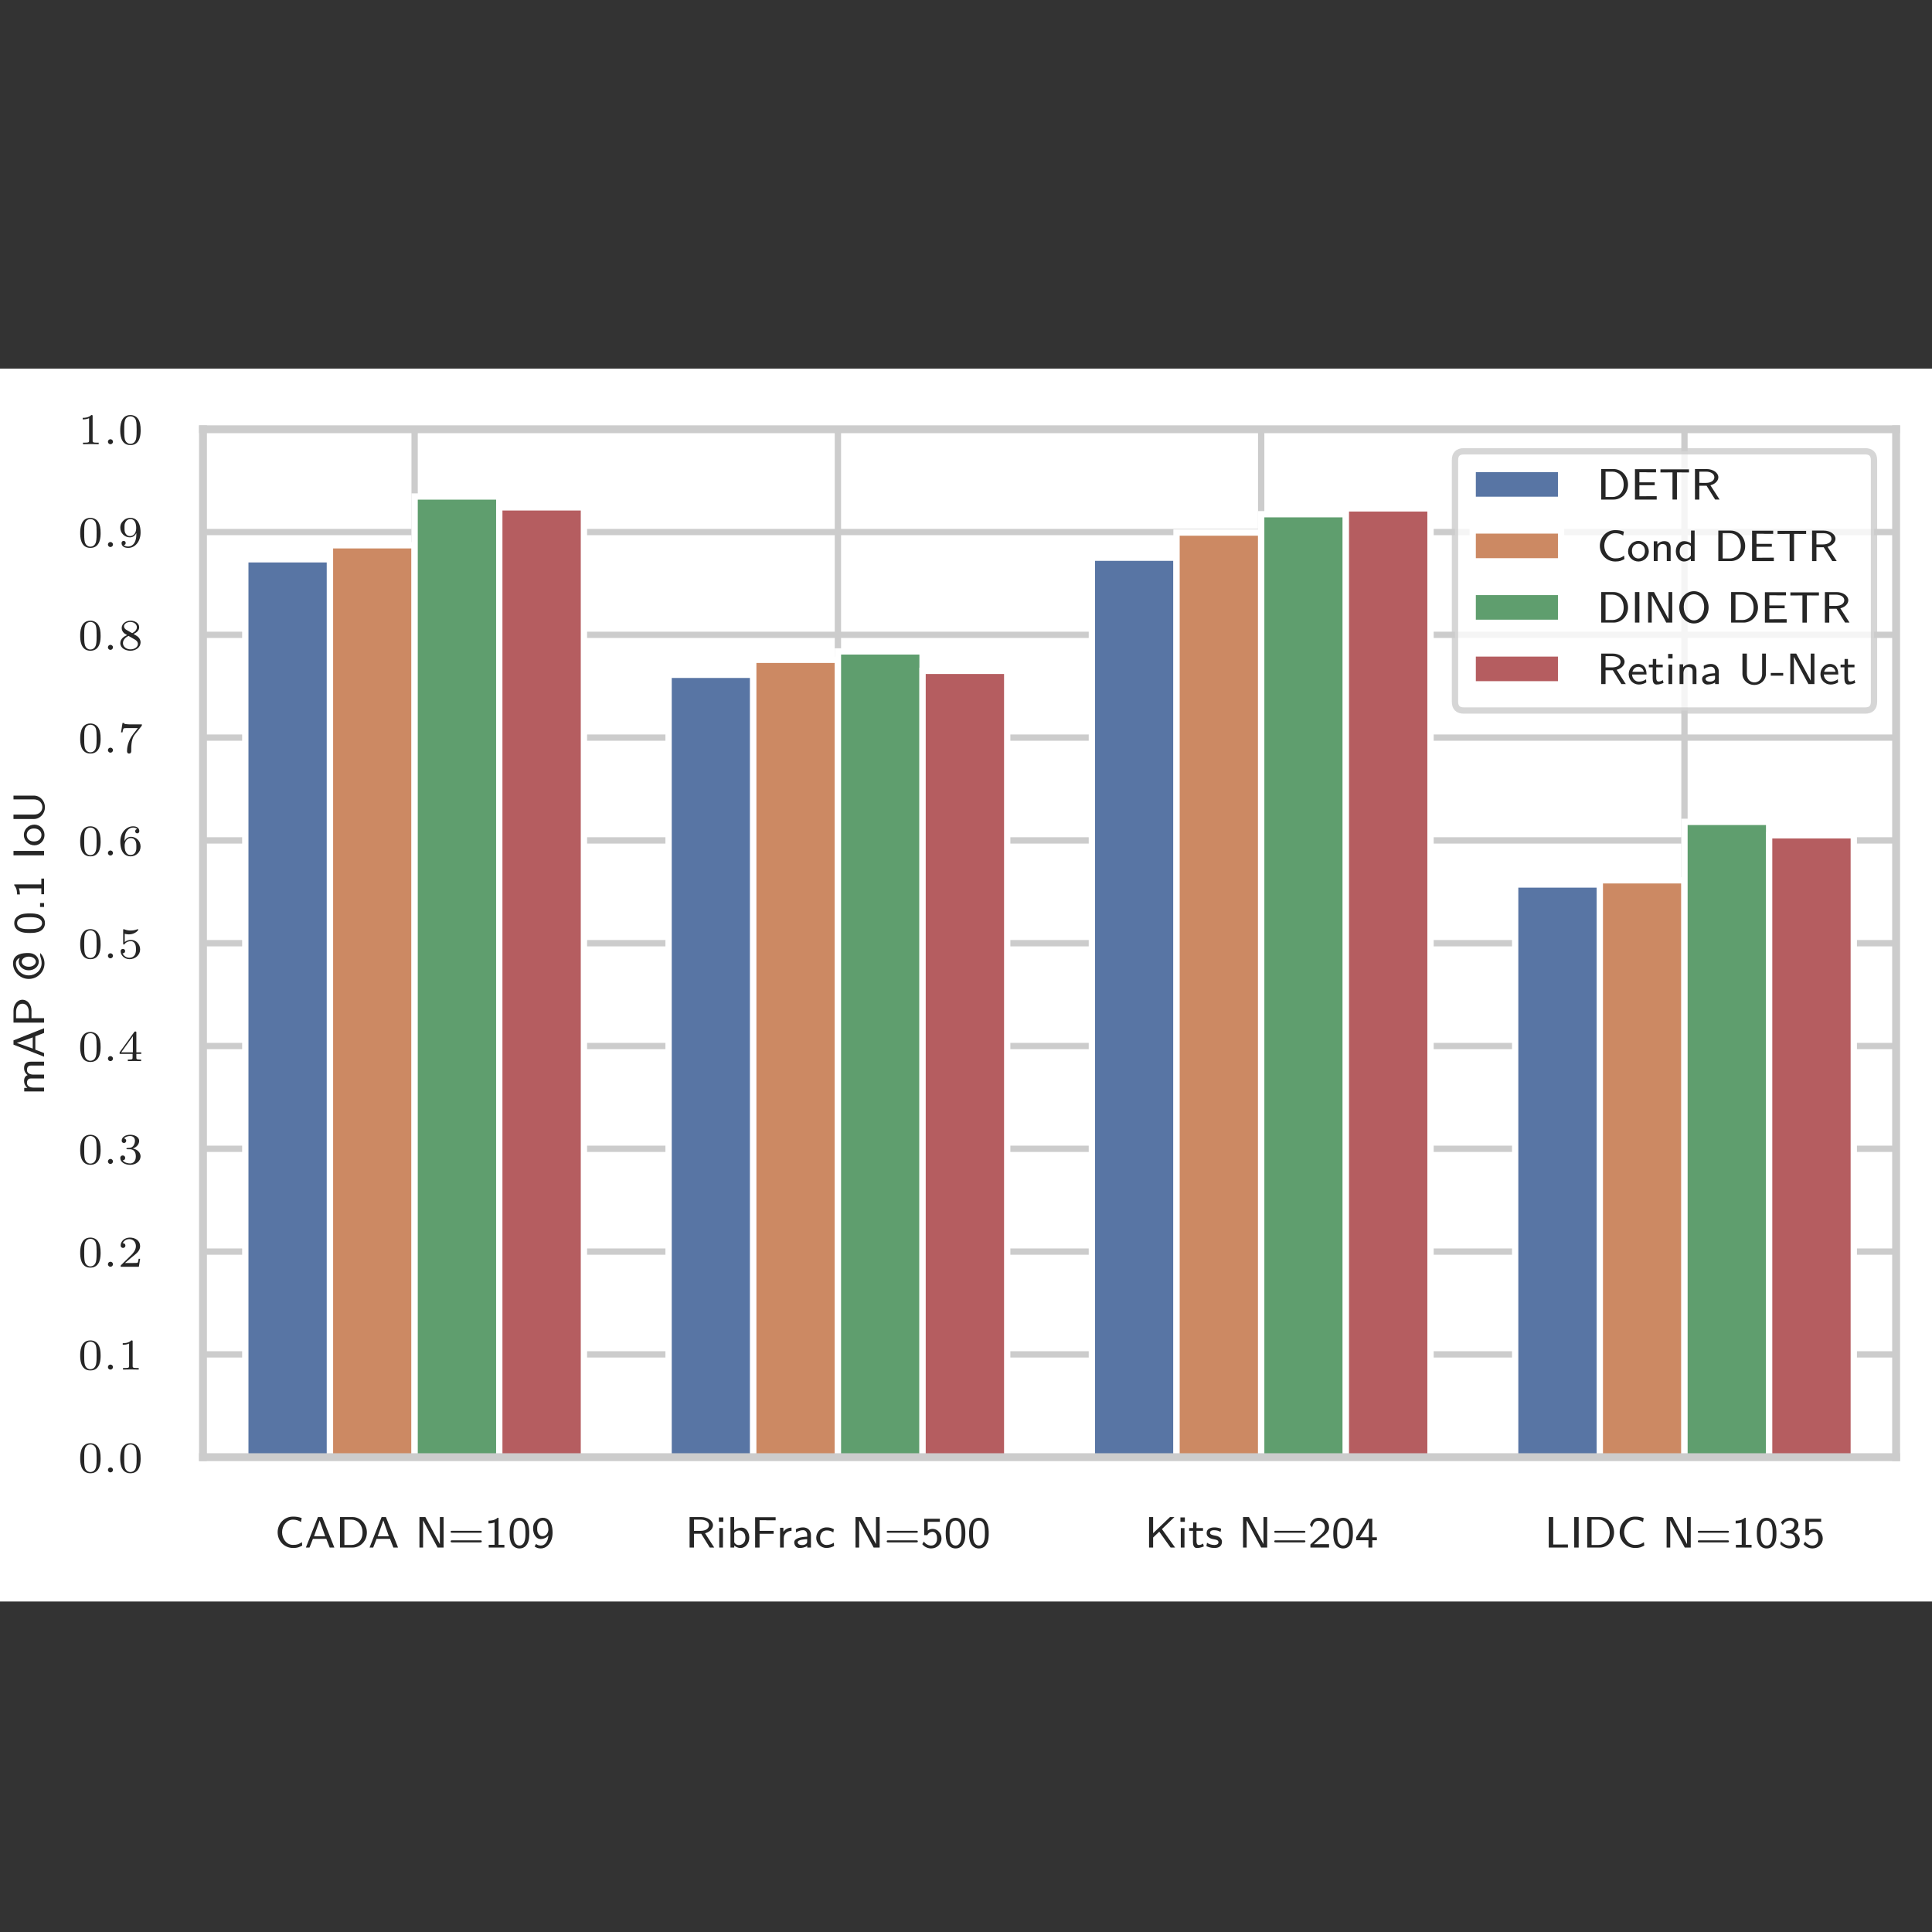 <?xml version="1.0" encoding="UTF-8" standalone="no"?>
<!-- Created with Inkscape (http://www.inkscape.org/) -->

<svg
   version="1.1"
   id="svg1"
   width="400"
   height="400"
   viewBox="0 0 400 400"
   sodipodi:docname="detr_performance.svg"
   inkscape:version="1.3 (0e150ed, 2023-07-21)"
   xmlns:inkscape="http://www.inkscape.org/namespaces/inkscape"
   xmlns:sodipodi="http://sodipodi.sourceforge.net/DTD/sodipodi-0.dtd"
   xmlns="http://www.w3.org/2000/svg"
   xmlns:svg="http://www.w3.org/2000/svg">
  <rect x="0" y="0" width="400" height="400" fill="#333333" stroke="none"/>
  <defs
     id="defs1">
    <clipPath
       clipPathUnits="userSpaceOnUse"
       id="clipPath4">
      <path
         d="M 37.208,22.899 H 305.276 V 185.979 H 37.208 Z"
         id="path4" />
    </clipPath>
    <clipPath
       clipPathUnits="userSpaceOnUse"
       id="clipPath7">
      <path
         d="M 37.208,22.899 H 305.276 V 185.979 H 37.208 Z"
         id="path7" />
    </clipPath>
    <clipPath
       clipPathUnits="userSpaceOnUse"
       id="clipPath10">
      <path
         d="M 37.208,22.899 H 305.276 V 185.979 H 37.208 Z"
         id="path10" />
    </clipPath>
    <clipPath
       clipPathUnits="userSpaceOnUse"
       id="clipPath13">
      <path
         d="M 37.208,22.899 H 305.276 V 185.979 H 37.208 Z"
         id="path13" />
    </clipPath>
    <clipPath
       clipPathUnits="userSpaceOnUse"
       id="clipPath16">
      <path
         d="M 37.208,22.899 H 305.276 V 185.979 H 37.208 Z"
         id="path16" />
    </clipPath>
    <clipPath
       clipPathUnits="userSpaceOnUse"
       id="clipPath21">
      <path
         d="M 37.208,22.899 H 305.276 V 185.979 H 37.208 Z"
         id="path21" />
    </clipPath>
    <clipPath
       clipPathUnits="userSpaceOnUse"
       id="clipPath26">
      <path
         d="M 37.208,22.899 H 305.276 V 185.979 H 37.208 Z"
         id="path26" />
    </clipPath>
    <clipPath
       clipPathUnits="userSpaceOnUse"
       id="clipPath31">
      <path
         d="M 37.208,22.899 H 305.276 V 185.979 H 37.208 Z"
         id="path31" />
    </clipPath>
    <clipPath
       clipPathUnits="userSpaceOnUse"
       id="clipPath36">
      <path
         d="M 37.208,22.899 H 305.276 V 185.979 H 37.208 Z"
         id="path36" />
    </clipPath>
    <clipPath
       clipPathUnits="userSpaceOnUse"
       id="clipPath41">
      <path
         d="M 37.208,22.899 H 305.276 V 185.979 H 37.208 Z"
         id="path41" />
    </clipPath>
    <clipPath
       clipPathUnits="userSpaceOnUse"
       id="clipPath46">
      <path
         d="M 37.208,22.899 H 305.276 V 185.979 H 37.208 Z"
         id="path46" />
    </clipPath>
    <clipPath
       clipPathUnits="userSpaceOnUse"
       id="clipPath51">
      <path
         d="M 37.208,22.899 H 305.276 V 185.979 H 37.208 Z"
         id="path51" />
    </clipPath>
    <clipPath
       clipPathUnits="userSpaceOnUse"
       id="clipPath56">
      <path
         d="M 37.208,22.899 H 305.276 V 185.979 H 37.208 Z"
         id="path56" />
    </clipPath>
    <clipPath
       clipPathUnits="userSpaceOnUse"
       id="clipPath61">
      <path
         d="M 37.208,22.899 H 305.276 V 185.979 H 37.208 Z"
         id="path61" />
    </clipPath>
    <clipPath
       clipPathUnits="userSpaceOnUse"
       id="clipPath66">
      <path
         d="M 37.208,22.899 H 305.276 V 185.979 H 37.208 Z"
         id="path66" />
    </clipPath>
    <clipPath
       clipPathUnits="userSpaceOnUse"
       id="clipPath72">
      <path
         d="M 37.208,22.899 H 305.276 V 185.979 H 37.208 Z"
         id="path72" />
    </clipPath>
    <clipPath
       clipPathUnits="userSpaceOnUse"
       id="clipPath74">
      <path
         d="M 37.208,22.899 H 305.276 V 185.979 H 37.208 Z"
         id="path74" />
    </clipPath>
    <clipPath
       clipPathUnits="userSpaceOnUse"
       id="clipPath76">
      <path
         d="M 37.208,22.899 H 305.276 V 185.979 H 37.208 Z"
         id="path76" />
    </clipPath>
    <clipPath
       clipPathUnits="userSpaceOnUse"
       id="clipPath78">
      <path
         d="M 37.208,22.899 H 305.276 V 185.979 H 37.208 Z"
         id="path78" />
    </clipPath>
    <clipPath
       clipPathUnits="userSpaceOnUse"
       id="clipPath80">
      <path
         d="M 37.208,22.899 H 305.276 V 185.979 H 37.208 Z"
         id="path80" />
    </clipPath>
    <clipPath
       clipPathUnits="userSpaceOnUse"
       id="clipPath82">
      <path
         d="M 37.208,22.899 H 305.276 V 185.979 H 37.208 Z"
         id="path82" />
    </clipPath>
    <clipPath
       clipPathUnits="userSpaceOnUse"
       id="clipPath84">
      <path
         d="M 37.208,22.899 H 305.276 V 185.979 H 37.208 Z"
         id="path84" />
    </clipPath>
    <clipPath
       clipPathUnits="userSpaceOnUse"
       id="clipPath86">
      <path
         d="M 37.208,22.899 H 305.276 V 185.979 H 37.208 Z"
         id="path86" />
    </clipPath>
    <clipPath
       clipPathUnits="userSpaceOnUse"
       id="clipPath88">
      <path
         d="M 37.208,22.899 H 305.276 V 185.979 H 37.208 Z"
         id="path88" />
    </clipPath>
    <clipPath
       clipPathUnits="userSpaceOnUse"
       id="clipPath90">
      <path
         d="M 37.208,22.899 H 305.276 V 185.979 H 37.208 Z"
         id="path90" />
    </clipPath>
    <clipPath
       clipPathUnits="userSpaceOnUse"
       id="clipPath92">
      <path
         d="M 37.208,22.899 H 305.276 V 185.979 H 37.208 Z"
         id="path92" />
    </clipPath>
    <clipPath
       clipPathUnits="userSpaceOnUse"
       id="clipPath94">
      <path
         d="M 37.208,22.899 H 305.276 V 185.979 H 37.208 Z"
         id="path94" />
    </clipPath>
    <clipPath
       clipPathUnits="userSpaceOnUse"
       id="clipPath96">
      <path
         d="M 37.208,22.899 H 305.276 V 185.979 H 37.208 Z"
         id="path96" />
    </clipPath>
    <clipPath
       clipPathUnits="userSpaceOnUse"
       id="clipPath98">
      <path
         d="M 37.208,22.899 H 305.276 V 185.979 H 37.208 Z"
         id="path98" />
    </clipPath>
    <clipPath
       clipPathUnits="userSpaceOnUse"
       id="clipPath100">
      <path
         d="M 37.208,22.899 H 305.276 V 185.979 H 37.208 Z"
         id="path100" />
    </clipPath>
    <clipPath
       clipPathUnits="userSpaceOnUse"
       id="clipPath102">
      <path
         d="M 37.208,22.899 H 305.276 V 185.979 H 37.208 Z"
         id="path102" />
    </clipPath>
  </defs>
  <sodipodi:namedview
     id="namedview1"
     pagecolor="#ffffff"
     bordercolor="#000000"
     borderopacity="0.25"
     inkscape:showpageshadow="2"
     inkscape:pageopacity="0.0"
     inkscape:pagecheckerboard="0"
     inkscape:deskcolor="#d1d1d1"
     inkscape:zoom="0.90490601"
     inkscape:cx="208.30893"
     inkscape:cy="130.40028"
     inkscape:window-width="1920"
     inkscape:window-height="1027"
     inkscape:window-x="1512"
     inkscape:window-y="25"
     inkscape:window-maximized="1"
     inkscape:current-layer="g1">
    <inkscape:page
       x="0"
       y="0"
       inkscape:label="1"
       id="page1"
       width="400"
       height="400"
       margin="0"
       bleed="0" />
  </sodipodi:namedview>
  <g
     id="g1"
     inkscape:groupmode="layer"
     inkscape:label="1">
    <g
       id="g115"
       transform="matrix(0.981,0,0,0.979,-6.631,76.251)">
      <path
         id="path1"
         d="M 0,0 H 312.476 V 195.6 H 0 Z"
         style="fill:#ffffff;fill-opacity:1;fill-rule:nonzero;stroke:none"
         transform="matrix(1.333,0,0,-1.333,0,260.801)" />
      <path
         id="path2"
         d="M 37.208,22.899 H 305.276 V 185.979 H 37.208 Z"
         style="fill:#ffffff;fill-opacity:1;fill-rule:nonzero;stroke:none"
         transform="matrix(1.333,0,0,-1.333,0,260.801)" />
      <path
         id="path3"
         d="M 70.716,22.899 V 185.979"
         style="fill:none;stroke:#cccccc;stroke-width:1;stroke-linecap:round;stroke-linejoin:round;stroke-miterlimit:10;stroke-dasharray:none;stroke-opacity:1"
         transform="matrix(1.333,0,0,-1.333,0,260.801)"
         clip-path="url(#clipPath4)" />
      <path
         id="path5"
         d="m 4.313,-0.857 c -0.48,0.305 -0.703,0.434 -1.406,0.434 -1.078,0 -1.734,-1.008 -1.734,-2.016 0,-1.031 0.715,-1.992 1.734,-1.992 0.457,0 0.938,0.141 1.254,0.387 l 0.117,-0.633 c -0.492,-0.188 -0.879,-0.234 -1.395,-0.234 -1.371,0 -2.414,1.137 -2.414,2.484 0,1.441 1.102,2.496 2.461,2.496 0.68,0 0.973,-0.141 1.43,-0.387 z M 7.53,-4.841 H 6.85 L 4.94,-0.001 H 5.514 L 6.053,-1.384 h 2.121 l 0.539,1.383 h 0.738 z m -0.41,0.527 0.879,2.52 H 6.229 Z m 3.226,-0.527 v 4.84 h 1.98 c 1.254,0 2.273,-1.055 2.273,-2.379 0,-1.371 -1.02,-2.461 -2.273,-2.461 z m 0.691,4.43 V -4.431 h 1.102 c 0.961,0 1.77,0.762 1.77,2.051 0,1.289 -0.844,1.969 -1.77,1.969 z M 17.611,-4.841 H 16.931 l -1.91,4.84 h 0.574 l 0.539,-1.383 h 2.121 l 0.539,1.383 h 0.738 z m -0.41,0.527 0.879,2.52 h -1.77 z m 6.656,-0.527 h -0.938 v 4.84 H 23.494 V -4.291 h 0.012 l 2.285,4.289 h 0.949 V -4.841 h -0.586 v 4.289 z m 8.675,2.496 c 0.105,0 0.258,0 0.258,-0.164 0,-0.152 -0.152,-0.152 -0.258,-0.152 h -4.418 c -0.105,0 -0.258,0 -0.258,0.152 0,0.164 0.152,0.164 0.258,0.164 z m 0,1.523 c 0.105,0 0.258,0 0.258,-0.164 0,-0.164 -0.152,-0.164 -0.258,-0.164 h -4.418 c -0.105,0 -0.258,0 -0.258,0.164 0,0.164 0.152,0.164 0.258,0.164 z m 2.912,-3.902 h -0.152 c -0.457,0.422 -1.031,0.445 -1.441,0.457 v 0.445 c 0.27,-0.012 0.621,-0.023 0.961,-0.164 v 3.551 h -0.926 v 0.434 h 2.484 v -0.434 h -0.926 z m 4.863,2.461 c 0,-0.34 0,-1.16 -0.328,-1.723 -0.352,-0.633 -0.891,-0.738 -1.219,-0.738 -0.316,0 -0.867,0.105 -1.207,0.703 -0.34,0.551 -0.352,1.312 -0.352,1.758 0,0.516 0.023,1.148 0.316,1.676 0.316,0.562 0.832,0.727 1.242,0.727 0.691,0 1.078,-0.398 1.289,-0.844 0.246,-0.492 0.258,-1.125 0.258,-1.559 z m -1.547,1.945 c -0.293,0 -0.633,-0.164 -0.809,-0.668 -0.141,-0.422 -0.141,-0.867 -0.141,-1.371 0,-0.645 0,-1.91 0.949,-1.91 0.949,0 0.949,1.266 0.949,1.91 0,0.457 0,0.984 -0.176,1.43 -0.188,0.504 -0.551,0.609 -0.773,0.609 z m 2.391,0.141 c 0.34,0.258 0.656,0.316 0.984,0.316 0.973,0 1.863,-0.973 1.863,-2.473 0,-1.91 -0.844,-2.391 -1.512,-2.391 -0.621,0 -0.902,0.293 -1.113,0.492 -0.445,0.457 -0.457,0.938 -0.457,1.207 0,0.902 0.492,1.676 1.172,1.676 0.785,0 1.219,-0.516 1.254,-0.562 -0.094,1.113 -0.633,1.594 -1.207,1.594 -0.363,0 -0.586,-0.129 -0.75,-0.258 z m 2.168,-2.848 c 0.012,0.035 0.012,0.105 0.012,0.152 0,0.516 -0.316,1.066 -0.914,1.066 -0.27,0 -0.48,-0.082 -0.656,-0.363 -0.188,-0.27 -0.199,-0.539 -0.199,-0.855 0,-0.27 0,-0.586 0.211,-0.891 0.152,-0.211 0.363,-0.375 0.703,-0.375 0.68,0 0.832,0.82 0.844,1.266 z m 0,0"
         style="fill:#262626;fill-opacity:1;fill-rule:nonzero;stroke:none"
         aria-label="CADAN=109"
         transform="matrix(1.333,0,0,1.333,64.73,249.393)" />
      <path
         id="path6"
         d="M 137.733,22.899 V 185.979"
         style="fill:none;stroke:#cccccc;stroke-width:1;stroke-linecap:round;stroke-linejoin:round;stroke-miterlimit:10;stroke-dasharray:none;stroke-opacity:1"
         transform="matrix(1.333,0,0,-1.333,0,260.801)"
         clip-path="url(#clipPath7)" />
      <path
         id="path8"
         d="m 3.129,-2.263 c 0.996,-0.293 1.254,-0.902 1.254,-1.277 0,-0.727 -0.855,-1.301 -1.863,-1.301 H 0.68 v 4.84 H 1.372 V -2.193 h 1.148 l 1.359,2.191 h 0.703 z M 1.372,-2.65 v -1.781 h 1.055 c 0.797,0 1.324,0.375 1.324,0.891 0,0.492 -0.492,0.891 -1.324,0.891 z m 4.649,-2.133 h -0.703 v 0.703 h 0.703 z m -0.059,1.688 H 5.376 v 3.094 H 5.962 Z M 7.738,-4.841 H 7.152 v 4.84 h 0.598 v -0.328 c 0.152,0.129 0.492,0.398 0.996,0.398 0.762,0 1.383,-0.715 1.383,-1.629 0,-0.844 -0.48,-1.605 -1.184,-1.605 -0.434,0 -0.867,0.141 -1.207,0.398 z m 0.012,2.648 c 0,-0.117 0,-0.199 0.246,-0.363 0.105,-0.059 0.293,-0.152 0.527,-0.152 0.469,0 0.996,0.316 0.996,1.148 0,0.855 -0.586,1.172 -1.066,1.172 -0.258,0 -0.504,-0.117 -0.703,-0.434 z m 6.237,0.012 v -0.469 h -2.227 v -1.688 h 0.973 c 0.082,0 0.164,0.012 0.246,0.012 h 1.324 v -0.492 h -3.246 v 4.816 h 0.703 V -2.181 Z m 1.603,0.691 c 0,-0.75 0.621,-1.16 1.23,-1.16 v -0.516 c -0.586,0 -1.008,0.293 -1.289,0.656 v -0.633 h -0.527 v 3.141 h 0.586 z m 4.304,-0.516 c 0,-0.715 -0.539,-1.195 -1.23,-1.195 -0.434,0 -0.773,0.094 -1.16,0.293 l 0.035,0.516 c 0.234,-0.152 0.574,-0.363 1.125,-0.363 0.305,0 0.633,0.234 0.633,0.75 v 0.281 c -1.031,0.035 -2.051,0.246 -2.051,0.902 0,0.352 0.234,0.891 0.844,0.891 0.305,0 0.855,-0.059 1.219,-0.34 v 0.27 h 0.586 z m -0.598,1.02 c 0,0.129 0,0.316 -0.246,0.457 -0.223,0.129 -0.492,0.141 -0.574,0.141 -0.387,0 -0.68,-0.176 -0.68,-0.445 0,-0.445 1.184,-0.48 1.5,-0.504 z m 4.225,0.223 c -0.352,0.223 -0.727,0.352 -1.16,0.352 -0.645,0 -1.02,-0.516 -1.02,-1.148 0,-0.539 0.281,-1.16 1.043,-1.16 0.469,0 0.691,0.094 1.055,0.316 l 0.082,-0.504 C 23.11,-3.107 22.922,-3.201 22.383,-3.201 c -1.043,0 -1.652,0.844 -1.652,1.652 0,0.844 0.68,1.617 1.617,1.617 0.492,0 0.914,-0.152 1.207,-0.316 z M 27.888,-4.841 h -0.938 v 4.84 h 0.574 V -4.291 h 0.012 l 2.285,4.289 H 30.771 V -4.841 h -0.586 v 4.289 z m 8.675,2.496 c 0.105,0 0.258,0 0.258,-0.164 0,-0.152 -0.152,-0.152 -0.258,-0.152 h -4.418 c -0.105,0 -0.258,0 -0.258,0.152 0,0.164 0.152,0.164 0.258,0.164 z m 0,1.523 c 0.105,0 0.258,0 0.258,-0.164 0,-0.164 -0.152,-0.164 -0.258,-0.164 h -4.418 c -0.105,0 -0.258,0 -0.258,0.164 0,0.164 0.152,0.164 0.258,0.164 z M 38.385,-4.091 h 1.922 v -0.48 h -2.484 v 2.602 h 0.504 c 0.176,-0.375 0.504,-0.539 0.809,-0.539 0.293,0 0.727,0.188 0.727,1.078 0,0.914 -0.586,1.113 -0.938,1.113 -0.457,0 -0.902,-0.246 -1.148,-0.645 l -0.258,0.422 c 0.34,0.422 0.855,0.68 1.406,0.68 0.926,0 1.641,-0.703 1.641,-1.559 0,-0.867 -0.645,-1.547 -1.406,-1.547 -0.305,0 -0.574,0.094 -0.773,0.27 z m 5.953,1.828 c 0,-0.34 0,-1.16 -0.328,-1.723 -0.352,-0.633 -0.891,-0.738 -1.219,-0.738 -0.316,0 -0.867,0.105 -1.207,0.703 -0.34,0.551 -0.352,1.312 -0.352,1.758 0,0.516 0.023,1.148 0.316,1.676 0.316,0.562 0.832,0.727 1.242,0.727 0.691,0 1.078,-0.398 1.289,-0.844 0.246,-0.492 0.258,-1.125 0.258,-1.559 z m -1.547,1.945 c -0.293,0 -0.633,-0.164 -0.809,-0.668 -0.141,-0.422 -0.141,-0.867 -0.141,-1.371 0,-0.645 0,-1.91 0.949,-1.91 0.949,0 0.949,1.266 0.949,1.91 0,0.457 0,0.984 -0.176,1.43 -0.188,0.504 -0.551,0.609 -0.773,0.609 z m 5.25,-1.945 c 0,-0.34 0,-1.16 -0.328,-1.723 -0.352,-0.633 -0.891,-0.738 -1.219,-0.738 -0.316,0 -0.867,0.105 -1.207,0.703 -0.34,0.551 -0.352,1.312 -0.352,1.758 0,0.516 0.023,1.148 0.316,1.676 0.316,0.562 0.832,0.727 1.242,0.727 0.691,0 1.078,-0.398 1.289,-0.844 0.246,-0.492 0.258,-1.125 0.258,-1.559 z m -1.547,1.945 c -0.293,0 -0.633,-0.164 -0.809,-0.668 -0.141,-0.422 -0.141,-0.867 -0.141,-1.371 0,-0.645 0,-1.91 0.949,-1.91 0.949,0 0.949,1.266 0.949,1.91 0,0.457 0,0.984 -0.176,1.43 -0.188,0.504 -0.551,0.609 -0.773,0.609 z m 0,0"
         style="fill:#262626;fill-opacity:1;fill-rule:nonzero;stroke:none"
         aria-label="RibFracN=500"
         transform="matrix(1.333,0,0,1.333,151.39,249.393)" />
      <path
         id="path9"
         d="M 204.751,22.899 V 185.979"
         style="fill:none;stroke:#cccccc;stroke-width:1;stroke-linecap:round;stroke-linejoin:round;stroke-miterlimit:10;stroke-dasharray:none;stroke-opacity:1"
         transform="matrix(1.333,0,0,-1.333,0,260.801)"
         clip-path="url(#clipPath10)" />
      <path
         id="path11"
         d="m 2.742,-2.931 1.98,-1.91 h -0.703 l -2.672,2.566 V -4.841 H 0.703 v 4.84 H 1.347 V -1.595 l 0.973,-0.926 1.793,2.52 h 0.715 z m 3.63,-1.852 h -0.703 v 0.703 h 0.703 z m -0.059,1.688 H 5.727 v 3.094 h 0.586 z m 1.904,0.434 h 1.031 v -0.434 h -1.031 v -0.891 H 7.678 v 0.891 H 7.045 v 0.434 h 0.609 v 1.77 c 0,0.469 0.117,0.961 0.621,0.961 0.504,0 0.891,-0.164 1.102,-0.258 l -0.117,-0.445 c -0.234,0.164 -0.48,0.223 -0.68,0.223 -0.293,0 -0.363,-0.293 -0.363,-0.609 z m 3.899,-0.328 c -0.469,-0.188 -0.82,-0.211 -1.066,-0.211 -0.176,0 -1.23,0 -1.23,0.926 0,0.328 0.176,0.504 0.27,0.598 0.246,0.234 0.539,0.293 0.902,0.363 0.328,0.059 0.703,0.129 0.703,0.469 0,0.434 -0.574,0.434 -0.668,0.434 -0.445,0 -0.867,-0.152 -1.148,-0.352 l -0.094,0.527 c 0.234,0.117 0.656,0.305 1.242,0.305 0.316,0 0.621,-0.047 0.879,-0.234 0.258,-0.199 0.34,-0.504 0.34,-0.738 0,-0.129 -0.012,-0.398 -0.305,-0.668 -0.258,-0.234 -0.516,-0.281 -0.844,-0.34 -0.41,-0.082 -0.738,-0.141 -0.738,-0.445 0,-0.398 0.516,-0.398 0.621,-0.398 0.398,0 0.703,0.082 1.043,0.27 z m 4.406,-1.852 h -0.938 v 4.84 h 0.574 V -4.291 h 0.012 l 2.285,4.289 H 19.406 V -4.841 h -0.586 v 4.289 z m 8.678,2.496 c 0.105,0 0.258,0 0.258,-0.164 0,-0.152 -0.152,-0.152 -0.258,-0.152 h -4.418 c -0.105,0 -0.258,0 -0.258,0.152 0,0.164 0.152,0.164 0.258,0.164 z m 0,1.523 c 0.105,0 0.258,0 0.258,-0.164 0,-0.164 -0.152,-0.164 -0.258,-0.164 h -4.418 c -0.105,0 -0.258,0 -0.258,0.164 0,0.164 0.152,0.164 0.258,0.164 z m 2.643,0.281 c -0.082,0 -0.164,0.012 -0.246,0.012 h -0.797 l 1.078,-0.961 c 0.129,-0.105 0.469,-0.363 0.609,-0.48 0.305,-0.281 0.715,-0.645 0.715,-1.242 0,-0.797 -0.586,-1.512 -1.582,-1.512 -0.738,0 -1.207,0.398 -1.441,1.113 l 0.328,0.41 c 0.164,-0.586 0.41,-1.043 1.008,-1.043 0.586,0 1.031,0.41 1.031,1.043 0,0.574 -0.34,0.902 -0.75,1.301 -0.141,0.141 -0.516,0.457 -0.668,0.598 -0.199,0.176 -0.68,0.645 -0.879,0.82 v 0.48 h 2.953 v -0.539 z m 5.133,-1.723 c 0,-0.34 0,-1.16 -0.328,-1.723 -0.352,-0.633 -0.891,-0.738 -1.219,-0.738 -0.316,0 -0.867,0.105 -1.207,0.703 -0.34,0.551 -0.352,1.312 -0.352,1.758 0,0.516 0.023,1.148 0.316,1.676 0.316,0.562 0.832,0.727 1.242,0.727 0.691,0 1.078,-0.398 1.289,-0.844 0.246,-0.492 0.258,-1.125 0.258,-1.559 z m -1.547,1.945 c -0.293,0 -0.633,-0.164 -0.809,-0.668 -0.141,-0.422 -0.141,-0.867 -0.141,-1.371 0,-0.645 0,-1.91 0.949,-1.91 0.949,0 0.949,1.266 0.949,1.91 0,0.457 0,0.984 -0.176,1.43 -0.188,0.504 -0.551,0.609 -0.773,0.609 z m 4.617,-0.844 h 0.727 v -0.469 h -0.727 v -2.941 h -0.691 l -1.863,2.941 v 0.469 h 1.945 v 1.16 h 0.609 z m -1.969,-0.469 c 0.211,-0.328 1.418,-2.18 1.418,-2.602 v 2.602 z m 0,0"
         style="fill:#262626;fill-opacity:1;fill-rule:nonzero;stroke:none"
         aria-label="KitsN=204"
         transform="matrix(1.333,0,0,1.333,248.329,249.393)" />
      <path
         id="path12"
         d="M 271.768,22.899 V 185.979"
         style="fill:none;stroke:#cccccc;stroke-width:1;stroke-linecap:round;stroke-linejoin:round;stroke-miterlimit:10;stroke-dasharray:none;stroke-opacity:1"
         transform="matrix(1.333,0,0,-1.333,0,260.801)"
         clip-path="url(#clipPath13)" />
      <path
         id="path14"
         d="M 1.384,-4.841 H 0.68 v 4.84 H 3.716 v -0.492 c -0.656,0 -1.324,0.012 -1.98,0.012 H 1.384 Z m 4.031,0 h -0.703 v 4.84 h 0.703 z m 1.354,0 v 4.84 h 1.98 c 1.254,0 2.273,-1.055 2.273,-2.379 0,-1.371 -1.02,-2.461 -2.273,-2.461 z m 0.691,4.43 V -4.431 h 1.102 c 0.961,0 1.77,0.762 1.77,2.051 0,1.289 -0.844,1.969 -1.77,1.969 z m 8.291,-0.445 c -0.48,0.305 -0.703,0.434 -1.406,0.434 -1.078,0 -1.734,-1.008 -1.734,-2.016 0,-1.031 0.715,-1.992 1.734,-1.992 0.457,0 0.938,0.141 1.254,0.387 l 0.117,-0.633 c -0.492,-0.188 -0.879,-0.234 -1.395,-0.234 -1.371,0 -2.414,1.137 -2.414,2.484 0,1.441 1.102,2.496 2.461,2.496 0.68,0 0.973,-0.141 1.43,-0.387 z m 4.526,-3.984 h -0.938 v 4.84 h 0.574 V -4.291 h 0.012 l 2.285,4.289 h 0.949 V -4.841 h -0.586 v 4.289 z m 8.675,2.496 c 0.105,0 0.258,0 0.258,-0.164 0,-0.152 -0.152,-0.152 -0.258,-0.152 h -4.418 c -0.105,0 -0.258,0 -0.258,0.152 0,0.164 0.152,0.164 0.258,0.164 z m 0,1.523 c 0.105,0 0.258,0 0.258,-0.164 0,-0.164 -0.152,-0.164 -0.258,-0.164 h -4.418 c -0.105,0 -0.258,0 -0.258,0.164 0,0.164 0.152,0.164 0.258,0.164 z m 2.912,-3.902 h -0.152 c -0.457,0.422 -1.031,0.445 -1.441,0.457 v 0.445 c 0.27,-0.012 0.621,-0.023 0.961,-0.164 v 3.551 h -0.926 v 0.434 h 2.484 v -0.434 h -0.926 z m 4.863,2.461 c 0,-0.34 0,-1.16 -0.328,-1.723 -0.352,-0.633 -0.891,-0.738 -1.219,-0.738 -0.316,0 -0.867,0.105 -1.207,0.703 -0.34,0.551 -0.352,1.312 -0.352,1.758 0,0.516 0.023,1.148 0.316,1.676 0.316,0.562 0.832,0.727 1.242,0.727 0.691,0 1.078,-0.398 1.289,-0.844 0.246,-0.492 0.258,-1.125 0.258,-1.559 z m -1.547,1.945 c -0.293,0 -0.633,-0.164 -0.809,-0.668 -0.141,-0.422 -0.141,-0.867 -0.141,-1.371 0,-0.645 0,-1.91 0.949,-1.91 0.949,0 0.949,1.266 0.949,1.91 0,0.457 0,0.984 -0.176,1.43 -0.188,0.504 -0.551,0.609 -0.773,0.609 z M 37.735,-3.576 c 0.281,-0.562 0.785,-0.715 1.113,-0.715 0.41,0 0.727,0.234 0.727,0.633 0,0.375 -0.258,0.82 -0.785,0.914 -0.035,0.012 -0.059,0.012 -0.527,0.047 v 0.457 h 0.551 c 0.656,0 0.902,0.527 0.902,0.961 0,0.551 -0.328,0.961 -0.879,0.961 -0.492,0 -1.055,-0.234 -1.406,-0.68 l -0.094,0.457 c 0.41,0.445 0.973,0.68 1.512,0.68 0.914,0 1.57,-0.68 1.57,-1.406 0,-0.574 -0.457,-1.031 -1.008,-1.195 0.527,-0.27 0.797,-0.738 0.797,-1.195 0,-0.586 -0.598,-1.066 -1.348,-1.066 -0.609,0 -1.125,0.328 -1.418,0.738 z m 4.148,-0.516 h 1.922 v -0.48 h -2.484 v 2.602 h 0.504 c 0.176,-0.375 0.504,-0.539 0.809,-0.539 0.293,0 0.727,0.188 0.727,1.078 0,0.914 -0.586,1.113 -0.938,1.113 -0.457,0 -0.902,-0.246 -1.148,-0.645 l -0.258,0.422 c 0.34,0.422 0.855,0.68 1.406,0.68 0.926,0 1.641,-0.703 1.641,-1.559 0,-0.867 -0.645,-1.547 -1.406,-1.547 -0.305,0 -0.574,0.094 -0.773,0.27 z m 0,0"
         style="fill:#262626;fill-opacity:1;fill-rule:nonzero;stroke:none"
         aria-label="LIDCN=1035"
         transform="matrix(1.333,0,0,1.333,332.718,249.393)" />
      <path
         id="path15"
         d="M 37.208,22.899 H 305.276"
         style="fill:none;stroke:#cccccc;stroke-width:1;stroke-linecap:round;stroke-linejoin:round;stroke-miterlimit:10;stroke-dasharray:none;stroke-opacity:1"
         transform="matrix(1.333,0,0,-1.333,0,260.801)"
         clip-path="url(#clipPath16)" />
      <g
         id="g16"
         aria-label="0.0"
         transform="matrix(1.333,0,0,1.333,23.199,233.497)">
        <path
           id="path17"
           d="m 3.598,-2.227 c 0,-0.762 -0.094,-1.312 -0.41,-1.805 -0.223,-0.316 -0.645,-0.598 -1.207,-0.598 -1.617,0 -1.617,1.898 -1.617,2.402 0,0.504 0,2.367 1.617,2.367 1.617,0 1.617,-1.863 1.617,-2.367 z m -1.617,2.168 c -0.316,0 -0.75,-0.188 -0.891,-0.762 -0.094,-0.41 -0.094,-0.984 -0.094,-1.5 0,-0.504 0,-1.031 0.105,-1.418 0.152,-0.551 0.598,-0.691 0.879,-0.691 0.375,0 0.738,0.223 0.867,0.633 0.105,0.375 0.117,0.879 0.117,1.477 0,0.516 0,1.043 -0.094,1.477 -0.141,0.633 -0.609,0.785 -0.891,0.785 z m 0,0"
           style="fill:#262626;fill-opacity:1;fill-rule:nonzero;stroke:none" />
        <path
           id="path18"
           d="m 5.552,-0.399 c 0,-0.246 -0.211,-0.398 -0.398,-0.398 -0.223,0 -0.398,0.188 -0.398,0.387 0,0.258 0.199,0.41 0.398,0.41 0.223,0 0.398,-0.187 0.398,-0.398 z m 0,0"
           style="fill:#262626;fill-opacity:1;fill-rule:nonzero;stroke:none" />
        <path
           id="path19"
           d="m 9.935,-2.227 c 0,-0.762 -0.094,-1.312 -0.41,-1.805 -0.223,-0.316 -0.645,-0.598 -1.207,-0.598 -1.617,0 -1.617,1.898 -1.617,2.402 0,0.504 0,2.367 1.617,2.367 1.617,0 1.617,-1.863 1.617,-2.367 z m -1.617,2.168 c -0.316,0 -0.75,-0.188 -0.891,-0.762 -0.094,-0.41 -0.094,-0.984 -0.094,-1.5 0,-0.504 0,-1.031 0.105,-1.418 0.152,-0.551 0.598,-0.691 0.879,-0.691 0.375,0 0.738,0.223 0.867,0.633 0.105,0.375 0.117,0.879 0.117,1.477 0,0.516 0,1.043 -0.094,1.477 -0.141,0.633 -0.609,0.785 -0.891,0.785 z m 0,0"
           style="fill:#262626;fill-opacity:1;fill-rule:nonzero;stroke:none" />
      </g>
      <path
         id="path20"
         d="M 37.208,39.207 H 305.276"
         style="fill:none;stroke:#cccccc;stroke-width:1;stroke-linecap:round;stroke-linejoin:round;stroke-miterlimit:10;stroke-dasharray:none;stroke-opacity:1"
         transform="matrix(1.333,0,0,-1.333,0,260.801)"
         clip-path="url(#clipPath21)" />
      <g
         id="g21"
         aria-label="0.1"
         transform="matrix(1.333,0,0,1.333,23.199,211.753)">
        <path
           id="path22"
           d="m 3.598,-2.226 c 0,-0.762 -0.094,-1.312 -0.41,-1.805 -0.223,-0.316 -0.645,-0.598 -1.207,-0.598 -1.617,0 -1.617,1.898 -1.617,2.402 0,0.504 0,2.367 1.617,2.367 1.617,0 1.617,-1.863 1.617,-2.367 z m -1.617,2.168 c -0.316,0 -0.75,-0.188 -0.891,-0.762 -0.094,-0.41 -0.094,-0.984 -0.094,-1.5 0,-0.504 0,-1.031 0.105,-1.418 0.152,-0.551 0.598,-0.691 0.879,-0.691 0.375,0 0.738,0.223 0.867,0.633 0.105,0.375 0.117,0.879 0.117,1.477 0,0.516 0,1.043 -0.094,1.477 -0.141,0.633 -0.609,0.785 -0.891,0.785 z m 0,0"
           style="fill:#262626;fill-opacity:1;fill-rule:nonzero;stroke:none" />
        <path
           id="path23"
           d="m 5.552,-0.398 c 0,-0.246 -0.211,-0.398 -0.398,-0.398 -0.223,0 -0.398,0.188 -0.398,0.387 0,0.258 0.199,0.41 0.398,0.41 0.223,0 0.398,-0.188 0.398,-0.398 z m 0,0"
           style="fill:#262626;fill-opacity:1;fill-rule:nonzero;stroke:none" />
        <path
           id="path24"
           d="m 8.669,-4.429 c 0,-0.188 -0.012,-0.199 -0.211,-0.199 -0.445,0.434 -1.078,0.445 -1.359,0.445 v 0.246 c 0.164,0 0.621,0 1.008,-0.188 v 3.551 c 0,0.234 0,0.328 -0.691,0.328 H 7.146 V 4.914627e-4 C 7.275,-0.011 8.13,-0.023 8.388,-0.023 c 0.211,0 1.09,0.012 1.242,0.023 V -0.246 H 9.373 c -0.703,0 -0.703,-0.094 -0.703,-0.328 z m 0,0"
           style="fill:#262626;fill-opacity:1;fill-rule:nonzero;stroke:none" />
      </g>
      <path
         id="path25"
         d="M 37.208,55.515 H 305.276"
         style="fill:none;stroke:#cccccc;stroke-width:1;stroke-linecap:round;stroke-linejoin:round;stroke-miterlimit:10;stroke-dasharray:none;stroke-opacity:1"
         transform="matrix(1.333,0,0,-1.333,0,260.801)"
         clip-path="url(#clipPath26)" />
      <g
         id="g26"
         aria-label="0.2"
         transform="matrix(1.333,0,0,1.333,23.199,190.009)">
        <path
           id="path27"
           d="m 3.598,-2.228 c 0,-0.762 -0.094,-1.312 -0.41,-1.805 -0.223,-0.316 -0.645,-0.598 -1.207,-0.598 -1.617,0 -1.617,1.898 -1.617,2.402 0,0.504 0,2.367 1.617,2.367 1.617,0 1.617,-1.863 1.617,-2.367 z m -1.617,2.168 c -0.316,0 -0.75,-0.188 -0.891,-0.762 -0.094,-0.41 -0.094,-0.984 -0.094,-1.5 0,-0.504 0,-1.031 0.105,-1.418 0.152,-0.551 0.598,-0.691 0.879,-0.691 0.375,0 0.738,0.223 0.867,0.633 0.105,0.375 0.117,0.879 0.117,1.477 0,0.516 0,1.043 -0.094,1.477 -0.141,0.633 -0.609,0.785 -0.891,0.785 z m 0,0"
           style="fill:#262626;fill-opacity:1;fill-rule:nonzero;stroke:none" />
        <path
           id="path28"
           d="m 5.552,-0.4 c 0,-0.246 -0.211,-0.398 -0.398,-0.398 -0.223,0 -0.398,0.188 -0.398,0.387 0,0.258 0.199,0.41 0.398,0.41 0.223,0 0.398,-0.188 0.398,-0.398 z m 0,0"
           style="fill:#262626;fill-opacity:1;fill-rule:nonzero;stroke:none" />
        <path
           id="path29"
           d="m 9.853,-1.267 h -0.234 c -0.023,0.152 -0.082,0.562 -0.176,0.633 -0.059,0.035 -0.598,0.035 -0.691,0.035 H 7.462 C 8.201,-1.243 8.447,-1.442 8.857,-1.771 c 0.516,-0.41 0.996,-0.844 0.996,-1.5 0,-0.844 -0.738,-1.359 -1.629,-1.359 -0.867,0 -1.453,0.609 -1.453,1.242 0,0.363 0.305,0.398 0.375,0.398 0.164,0 0.375,-0.117 0.375,-0.375 0,-0.129 -0.059,-0.363 -0.422,-0.363 0.223,-0.504 0.691,-0.656 1.02,-0.656 0.703,0 1.066,0.551 1.066,1.113 0,0.609 -0.434,1.09 -0.656,1.336 l -1.688,1.664 C 6.771,-0.212 6.771,-0.2 6.771,-0.001 h 2.883 z m 0,0"
           style="fill:#262626;fill-opacity:1;fill-rule:nonzero;stroke:none" />
      </g>
      <path
         id="path30"
         d="M 37.208,71.823 H 305.276"
         style="fill:none;stroke:#cccccc;stroke-width:1;stroke-linecap:round;stroke-linejoin:round;stroke-miterlimit:10;stroke-dasharray:none;stroke-opacity:1"
         transform="matrix(1.333,0,0,-1.333,0,260.801)"
         clip-path="url(#clipPath31)" />
      <g
         id="g31"
         aria-label="0.3"
         transform="matrix(1.333,0,0,1.333,23.199,168.265)">
        <path
           id="path32"
           d="m 3.598,-2.226 c 0,-0.762 -0.094,-1.312 -0.41,-1.805 -0.223,-0.316 -0.645,-0.598 -1.207,-0.598 -1.617,0 -1.617,1.898 -1.617,2.402 0,0.504 0,2.367 1.617,2.367 1.617,0 1.617,-1.863 1.617,-2.367 z m -1.617,2.168 c -0.316,0 -0.75,-0.188 -0.891,-0.762 -0.094,-0.41 -0.094,-0.984 -0.094,-1.5 0,-0.504 0,-1.031 0.105,-1.418 0.152,-0.551 0.598,-0.691 0.879,-0.691 0.375,0 0.738,0.223 0.867,0.633 0.105,0.375 0.117,0.879 0.117,1.477 0,0.516 0,1.043 -0.094,1.477 -0.141,0.633 -0.609,0.785 -0.891,0.785 z m 0,0"
           style="fill:#262626;fill-opacity:1;fill-rule:nonzero;stroke:none" />
        <path
           id="path33"
           d="m 5.552,-0.398 c 0,-0.246 -0.211,-0.398 -0.398,-0.398 -0.223,0 -0.398,0.188 -0.398,0.387 0,0.258 0.199,0.41 0.398,0.41 0.223,0 0.398,-0.187 0.398,-0.398 z m 0,0"
           style="fill:#262626;fill-opacity:1;fill-rule:nonzero;stroke:none" />
        <path
           id="path34"
           d="m 8.236,-2.332 c 0.551,0 0.938,0.375 0.938,1.125 0,0.867 -0.504,1.125 -0.902,1.125 -0.281,0 -0.891,-0.082 -1.184,-0.492 0.328,-0.012 0.398,-0.246 0.398,-0.387 0,-0.223 -0.164,-0.387 -0.387,-0.387 -0.188,0 -0.387,0.117 -0.387,0.41 0,0.656 0.727,1.078 1.57,1.078 0.973,0 1.641,-0.645 1.641,-1.348 0,-0.539 -0.445,-1.09 -1.219,-1.242 0.738,-0.27 0.996,-0.797 0.996,-1.219 0,-0.551 -0.633,-0.961 -1.406,-0.961 -0.773,0 -1.359,0.375 -1.359,0.938 0,0.234 0.152,0.363 0.363,0.363 0.211,0 0.352,-0.164 0.352,-0.352 0,-0.199 -0.141,-0.352 -0.352,-0.363 0.234,-0.305 0.715,-0.387 0.973,-0.387 0.316,0 0.762,0.152 0.762,0.762 0,0.293 -0.105,0.609 -0.281,0.832 -0.234,0.258 -0.422,0.281 -0.773,0.293 -0.176,0.023 -0.188,0.023 -0.223,0.023 -0.012,0 -0.07,0.012 -0.07,0.094 0,0.094 0.059,0.094 0.176,0.094 z m 0,0"
           style="fill:#262626;fill-opacity:1;fill-rule:nonzero;stroke:none" />
      </g>
      <path
         id="path35"
         d="M 37.208,88.131 H 305.276"
         style="fill:none;stroke:#cccccc;stroke-width:1;stroke-linecap:round;stroke-linejoin:round;stroke-miterlimit:10;stroke-dasharray:none;stroke-opacity:1"
         transform="matrix(1.333,0,0,-1.333,0,260.801)"
         clip-path="url(#clipPath36)" />
      <g
         id="g36"
         aria-label="0.4"
         transform="matrix(1.333,0,0,1.333,23.199,146.521)">
        <path
           id="path37"
           d="m 3.598,-2.228 c 0,-0.762 -0.094,-1.312 -0.41,-1.805 C 2.965,-4.349 2.543,-4.63 1.981,-4.63 c -1.617,0 -1.617,1.898 -1.617,2.402 0,0.504 0,2.367 1.617,2.367 1.617,0 1.617,-1.863 1.617,-2.367 z m -1.617,2.168 c -0.316,0 -0.75,-0.188 -0.891,-0.762 -0.094,-0.41 -0.094,-0.984 -0.094,-1.5 0,-0.504 0,-1.031 0.105,-1.418 0.152,-0.551 0.598,-0.691 0.879,-0.691 0.375,0 0.738,0.223 0.867,0.633 0.105,0.375 0.117,0.879 0.117,1.477 0,0.516 0,1.043 -0.094,1.477 -0.141,0.633 -0.609,0.785 -0.891,0.785 z m 0,0"
           style="fill:#262626;fill-opacity:1;fill-rule:nonzero;stroke:none" />
        <path
           id="path38"
           d="m 5.552,-0.4 c 0,-0.246 -0.211,-0.398 -0.398,-0.398 -0.223,0 -0.398,0.188 -0.398,0.387 0,0.258 0.199,0.41 0.398,0.41 0.223,0 0.398,-0.188 0.398,-0.398 z m 0,0"
           style="fill:#262626;fill-opacity:1;fill-rule:nonzero;stroke:none" />
        <path
           id="path39"
           d="M 10.029,-1.15 V -1.396 H 9.255 v -3.105 c 0,-0.152 0,-0.199 -0.152,-0.199 -0.094,0 -0.117,0 -0.188,0.094 L 6.607,-1.396 v 0.246 h 2.051 v 0.574 c 0,0.234 0,0.328 -0.562,0.328 h -0.188 v 0.246 c 0.352,-0.012 0.797,-0.023 1.043,-0.023 0.258,0 0.703,0.012 1.055,0.023 V -0.247 H 9.818 c -0.562,0 -0.562,-0.094 -0.562,-0.328 V -1.15 Z M 8.705,-3.951 V -1.396 H 6.865 Z m 0,0"
           style="fill:#262626;fill-opacity:1;fill-rule:nonzero;stroke:none" />
      </g>
      <path
         id="path40"
         d="M 37.208,104.439 H 305.276"
         style="fill:none;stroke:#cccccc;stroke-width:1;stroke-linecap:round;stroke-linejoin:round;stroke-miterlimit:10;stroke-dasharray:none;stroke-opacity:1"
         transform="matrix(1.333,0,0,-1.333,0,260.801)"
         clip-path="url(#clipPath41)" />
      <g
         id="g41"
         aria-label="0.5"
         transform="matrix(1.333,0,0,1.333,23.199,124.777)">
        <path
           id="path42"
           d="m 3.598,-2.226 c 0,-0.762 -0.094,-1.312 -0.41,-1.805 -0.223,-0.316 -0.645,-0.598 -1.207,-0.598 -1.617,0 -1.617,1.898 -1.617,2.402 0,0.504 0,2.367 1.617,2.367 1.617,0 1.617,-1.863 1.617,-2.367 z m -1.617,2.168 c -0.316,0 -0.75,-0.188 -0.891,-0.762 -0.094,-0.41 -0.094,-0.984 -0.094,-1.5 0,-0.504 0,-1.031 0.105,-1.418 0.152,-0.551 0.598,-0.691 0.879,-0.691 0.375,0 0.738,0.223 0.867,0.633 0.105,0.375 0.117,0.879 0.117,1.477 0,0.516 0,1.043 -0.094,1.477 -0.141,0.633 -0.609,0.785 -0.891,0.785 z m 0,0"
           style="fill:#262626;fill-opacity:1;fill-rule:nonzero;stroke:none" />
        <path
           id="path43"
           d="m 5.552,-0.398 c 0,-0.246 -0.211,-0.398 -0.398,-0.398 -0.223,0 -0.398,0.188 -0.398,0.387 0,0.258 0.199,0.41 0.398,0.41 0.223,0 0.398,-0.187 0.398,-0.398 z m 0,0"
           style="fill:#262626;fill-opacity:1;fill-rule:nonzero;stroke:none" />
        <path
           id="path44"
           d="m 7.416,-3.891 c 0.363,0.094 0.562,0.094 0.68,0.094 0.914,0 1.465,-0.633 1.465,-0.738 0,-0.07 -0.047,-0.094 -0.082,-0.094 -0.012,0 -0.035,0 -0.059,0.023 -0.164,0.059 -0.539,0.199 -1.055,0.199 -0.199,0 -0.562,-0.012 -1.02,-0.188 -0.07,-0.035 -0.082,-0.035 -0.082,-0.035 -0.094,0 -0.094,0.07 -0.094,0.188 v 2.062 c 0,0.117 0,0.199 0.105,0.199 0.07,0 0.07,-0.012 0.141,-0.105 0.305,-0.375 0.727,-0.434 0.973,-0.434 0.422,0 0.609,0.34 0.645,0.387 0.117,0.234 0.164,0.504 0.164,0.902 0,0.211 0,0.621 -0.211,0.926 -0.176,0.258 -0.469,0.422 -0.82,0.422 -0.445,0 -0.914,-0.258 -1.09,-0.715 0.27,0.023 0.398,-0.152 0.398,-0.34 0,-0.305 -0.258,-0.352 -0.352,-0.352 -0.012,0 -0.352,0 -0.352,0.375 0,0.621 0.574,1.254 1.418,1.254 0.891,0 1.664,-0.668 1.664,-1.547 0,-0.785 -0.598,-1.512 -1.453,-1.512 -0.316,0 -0.68,0.082 -0.984,0.34 z m 0,0"
           style="fill:#262626;fill-opacity:1;fill-rule:nonzero;stroke:none" />
      </g>
      <path
         id="path45"
         d="M 37.208,120.747 H 305.276"
         style="fill:none;stroke:#cccccc;stroke-width:1;stroke-linecap:round;stroke-linejoin:round;stroke-miterlimit:10;stroke-dasharray:none;stroke-opacity:1"
         transform="matrix(1.333,0,0,-1.333,0,260.801)"
         clip-path="url(#clipPath46)" />
      <g
         id="g46"
         aria-label="0.6"
         transform="matrix(1.333,0,0,1.333,23.199,103.033)">
        <path
           id="path47"
           d="m 3.598,-2.225 c 0,-0.762 -0.094,-1.312 -0.41,-1.805 -0.223,-0.316 -0.645,-0.598 -1.207,-0.598 -1.617,0 -1.617,1.898 -1.617,2.402 0,0.504 0,2.367 1.617,2.367 1.617,0 1.617,-1.863 1.617,-2.367 z m -1.617,2.168 c -0.316,0 -0.75,-0.188 -0.891,-0.762 -0.094,-0.41 -0.094,-0.984 -0.094,-1.5 0,-0.504 0,-1.031 0.105,-1.418 0.152,-0.551 0.598,-0.691 0.879,-0.691 0.375,0 0.738,0.223 0.867,0.633 0.105,0.375 0.117,0.879 0.117,1.477 0,0.516 0,1.043 -0.094,1.477 -0.141,0.633 -0.609,0.785 -0.891,0.785 z m 0,0"
           style="fill:#262626;fill-opacity:1;fill-rule:nonzero;stroke:none" />
        <path
           id="path48"
           d="m 5.552,-0.397 c 0,-0.246 -0.211,-0.398 -0.398,-0.398 -0.223,0 -0.398,0.188 -0.398,0.387 0,0.258 0.199,0.41 0.398,0.41 0.223,0 0.398,-0.188 0.398,-0.398 z m 0,0"
           style="fill:#262626;fill-opacity:1;fill-rule:nonzero;stroke:none" />
        <path
           id="path49"
           d="m 7.38,-2.284 c 0,-0.562 0.047,-1.078 0.316,-1.512 0.234,-0.375 0.609,-0.633 1.055,-0.633 0.211,0 0.492,0.059 0.633,0.246 -0.176,0.012 -0.316,0.129 -0.316,0.34 0,0.164 0.117,0.328 0.328,0.328 0.199,0 0.328,-0.141 0.328,-0.352 0,-0.398 -0.293,-0.762 -0.984,-0.762 -0.996,0 -2.027,0.914 -2.027,2.414 0,1.805 0.855,2.355 1.617,2.355 0.855,0 1.594,-0.645 1.594,-1.559 0,-0.891 -0.703,-1.547 -1.523,-1.547 -0.551,0 -0.867,0.375 -1.02,0.68 z m 0.949,2.203 c -0.352,0 -0.621,-0.199 -0.762,-0.516 C 7.462,-0.795 7.404,-1.147 7.404,-1.569 c 0,-0.68 0.41,-1.195 0.961,-1.195 0.328,0 0.539,0.117 0.715,0.387 0.164,0.258 0.176,0.551 0.176,0.961 0,0.398 0,0.691 -0.188,0.961 -0.176,0.246 -0.398,0.375 -0.738,0.375 z m 0,0"
           style="fill:#262626;fill-opacity:1;fill-rule:nonzero;stroke:none" />
      </g>
      <path
         id="path50"
         d="M 37.208,137.055 H 305.276"
         style="fill:none;stroke:#cccccc;stroke-width:1;stroke-linecap:round;stroke-linejoin:round;stroke-miterlimit:10;stroke-dasharray:none;stroke-opacity:1"
         transform="matrix(1.333,0,0,-1.333,0,260.801)"
         clip-path="url(#clipPath51)" />
      <g
         id="g51"
         aria-label="0.7"
         transform="matrix(1.333,0,0,1.333,23.199,81.289)">
        <path
           id="path52"
           d="m 3.598,-2.227 c 0,-0.762 -0.094,-1.312 -0.41,-1.805 -0.223,-0.316 -0.645,-0.598 -1.207,-0.598 -1.617,0 -1.617,1.898 -1.617,2.402 0,0.504 0,2.367 1.617,2.367 1.617,0 1.617,-1.863 1.617,-2.367 z m -1.617,2.168 c -0.316,0 -0.75,-0.188 -0.891,-0.762 -0.094,-0.41 -0.094,-0.984 -0.094,-1.5 0,-0.504 0,-1.031 0.105,-1.418 0.152,-0.551 0.598,-0.691 0.879,-0.691 0.375,0 0.738,0.223 0.867,0.633 0.105,0.375 0.117,0.879 0.117,1.477 0,0.516 0,1.043 -0.094,1.477 -0.141,0.633 -0.609,0.785 -0.891,0.785 z m 0,0"
           style="fill:#262626;fill-opacity:1;fill-rule:nonzero;stroke:none" />
        <path
           id="path53"
           d="m 5.552,-0.399 c 0,-0.246 -0.211,-0.398 -0.398,-0.398 -0.223,0 -0.398,0.188 -0.398,0.387 0,0.258 0.199,0.41 0.398,0.41 0.223,0 0.398,-0.188 0.398,-0.398 z m 0,0"
           style="fill:#262626;fill-opacity:1;fill-rule:nonzero;stroke:none" />
        <path
           id="path54"
           d="m 10.064,-4.207 c 0.07,-0.094 0.07,-0.105 0.07,-0.281 H 8.306 c -0.27,0 -0.352,-0.012 -0.598,-0.035 -0.363,-0.023 -0.387,-0.07 -0.398,-0.188 H 7.064 l -0.234,1.488 h 0.234 c 0.012,-0.105 0.082,-0.562 0.199,-0.633 0.047,-0.047 0.609,-0.047 0.715,-0.047 H 9.501 C 9.279,-3.61 8.927,-3.176 8.775,-2.977 7.861,-1.781 7.779,-0.668 7.779,-0.258 c 0,0.082 0,0.398 0.328,0.398 0.34,0 0.34,-0.316 0.34,-0.41 v -0.27 c 0,-1.359 0.27,-1.98 0.574,-2.355 z m 0,0"
           style="fill:#262626;fill-opacity:1;fill-rule:nonzero;stroke:none" />
      </g>
      <path
         id="path55"
         d="M 37.208,153.363 H 305.276"
         style="fill:none;stroke:#cccccc;stroke-width:1;stroke-linecap:round;stroke-linejoin:round;stroke-miterlimit:10;stroke-dasharray:none;stroke-opacity:1"
         transform="matrix(1.333,0,0,-1.333,0,260.801)"
         clip-path="url(#clipPath56)" />
      <g
         id="g56"
         aria-label="0.8"
         transform="matrix(1.333,0,0,1.333,23.199,59.545)">
        <path
           id="path57"
           d="m 3.598,-2.225 c 0,-0.762 -0.094,-1.312 -0.41,-1.805 -0.223,-0.316 -0.645,-0.598 -1.207,-0.598 -1.617,0 -1.617,1.898 -1.617,2.402 0,0.504 0,2.367 1.617,2.367 1.617,0 1.617,-1.863 1.617,-2.367 z m -1.617,2.168 c -0.316,0 -0.75,-0.188 -0.891,-0.762 -0.094,-0.41 -0.094,-0.984 -0.094,-1.5 0,-0.504 0,-1.031 0.105,-1.418 0.152,-0.551 0.598,-0.691 0.879,-0.691 0.375,0 0.738,0.223 0.867,0.633 0.105,0.375 0.117,0.879 0.117,1.477 0,0.516 0,1.043 -0.094,1.477 -0.141,0.633 -0.609,0.785 -0.891,0.785 z m 0,0"
           style="fill:#262626;fill-opacity:1;fill-rule:nonzero;stroke:none" />
        <path
           id="path58"
           d="m 5.552,-0.397 c 0,-0.246 -0.211,-0.398 -0.398,-0.398 -0.223,0 -0.398,0.188 -0.398,0.387 0,0.258 0.199,0.41 0.398,0.41 0.223,0 0.398,-0.188 0.398,-0.398 z m 0,0"
           style="fill:#262626;fill-opacity:1;fill-rule:nonzero;stroke:none" />
        <path
           id="path59"
           d="m 8.81,-2.518 c 0.551,-0.258 0.891,-0.586 0.891,-1.066 0,-0.68 -0.703,-1.043 -1.371,-1.043 -0.773,0 -1.395,0.504 -1.395,1.16 0,0.328 0.152,0.562 0.27,0.703 0.129,0.152 0.176,0.176 0.586,0.422 -0.387,0.164 -1.078,0.539 -1.078,1.277 0,0.773 0.809,1.207 1.594,1.207 0.891,0 1.617,-0.562 1.617,-1.324 0,-0.457 -0.27,-0.844 -0.68,-1.078 -0.094,-0.059 -0.328,-0.199 -0.434,-0.258 z m -1.137,-0.656 c -0.176,-0.105 -0.375,-0.293 -0.375,-0.551 0,-0.445 0.516,-0.703 1.008,-0.703 0.551,0 1.031,0.34 1.031,0.844 0,0.621 -0.727,0.926 -0.738,0.926 -0.012,0 -0.035,0 -0.082,-0.035 z m 0.34,0.961 0.961,0.551 c 0.176,0.105 0.527,0.316 0.527,0.727 0,0.527 -0.574,0.855 -1.172,0.855 -0.645,0 -1.195,-0.41 -1.195,-0.984 0,-0.516 0.387,-0.914 0.879,-1.148 z m 0,0"
           style="fill:#262626;fill-opacity:1;fill-rule:nonzero;stroke:none" />
      </g>
      <path
         id="path60"
         d="M 37.208,169.671 H 305.276"
         style="fill:none;stroke:#cccccc;stroke-width:1;stroke-linecap:round;stroke-linejoin:round;stroke-miterlimit:10;stroke-dasharray:none;stroke-opacity:1"
         transform="matrix(1.333,0,0,-1.333,0,260.801)"
         clip-path="url(#clipPath61)" />
      <g
         id="g61"
         aria-label="0.9"
         transform="matrix(1.333,0,0,1.333,23.199,37.801)">
        <path
           id="path62"
           d="m 3.598,-2.227 c 0,-0.762 -0.094,-1.312 -0.41,-1.805 -0.223,-0.316 -0.645,-0.598 -1.207,-0.598 -1.617,0 -1.617,1.898 -1.617,2.402 0,0.504 0,2.367 1.617,2.367 1.617,0 1.617,-1.863 1.617,-2.367 z m -1.617,2.168 c -0.316,0 -0.75,-0.188 -0.891,-0.762 -0.094,-0.41 -0.094,-0.984 -0.094,-1.5 0,-0.504 0,-1.031 0.105,-1.418 0.152,-0.551 0.598,-0.691 0.879,-0.691 0.375,0 0.738,0.223 0.867,0.633 0.105,0.375 0.117,0.879 0.117,1.477 0,0.516 0,1.043 -0.094,1.477 -0.141,0.633 -0.609,0.785 -0.891,0.785 z m 0,0"
           style="fill:#262626;fill-opacity:1;fill-rule:nonzero;stroke:none" />
        <path
           id="path63"
           d="m 5.552,-0.399 c 0,-0.246 -0.211,-0.398 -0.398,-0.398 -0.223,0 -0.398,0.188 -0.398,0.387 0,0.258 0.199,0.41 0.398,0.41 0.223,0 0.398,-0.188 0.398,-0.398 z m 0,0"
           style="fill:#262626;fill-opacity:1;fill-rule:nonzero;stroke:none" />
        <path
           id="path64"
           d="m 9.255,-2.075 c 0,1.723 -0.855,1.992 -1.277,1.992 -0.152,0 -0.527,-0.012 -0.715,-0.234 0.293,-0.023 0.305,-0.258 0.305,-0.328 0,-0.176 -0.117,-0.328 -0.328,-0.328 -0.199,0 -0.328,0.141 -0.328,0.34 0,0.48 0.398,0.773 1.066,0.773 1.008,0 1.945,-0.938 1.945,-2.438 0,-1.723 -0.773,-2.332 -1.582,-2.332 -0.234,0 -0.715,0.035 -1.113,0.422 -0.234,0.234 -0.516,0.504 -0.516,1.137 0,0.879 0.703,1.535 1.523,1.535 0.551,0 0.855,-0.363 1.02,-0.68 z m -0.984,0.34 c -0.27,0 -0.527,-0.082 -0.727,-0.41 -0.164,-0.258 -0.164,-0.551 -0.164,-0.926 0,-0.41 0,-0.691 0.211,-0.973 0.164,-0.234 0.387,-0.387 0.75,-0.387 0.363,0 0.574,0.223 0.68,0.41 0.188,0.293 0.211,0.773 0.211,1.02 0,0.902 -0.527,1.266 -0.961,1.266 z m 0,0"
           style="fill:#262626;fill-opacity:1;fill-rule:nonzero;stroke:none" />
      </g>
      <path
         id="path65"
         d="M 37.208,185.979 H 305.276"
         style="fill:none;stroke:#cccccc;stroke-width:1;stroke-linecap:round;stroke-linejoin:round;stroke-miterlimit:10;stroke-dasharray:none;stroke-opacity:1"
         transform="matrix(1.333,0,0,-1.333,0,260.801)"
         clip-path="url(#clipPath66)" />
      <g
         id="g66"
         aria-label="1.0"
         transform="matrix(1.333,0,0,1.333,23.199,16.057)">
        <path
           id="path67"
           d="m 2.332,-4.429 c 0,-0.188 -0.012,-0.199 -0.211,-0.199 -0.445,0.434 -1.078,0.445 -1.359,0.445 v 0.246 c 0.164,0 0.621,0 1.008,-0.188 v 3.551 c 0,0.234 0,0.328 -0.691,0.328 H 0.809 v 0.246 c 0.129,-0.012 0.984,-0.023 1.242,-0.023 0.211,0 1.09,0.012 1.242,0.023 V -0.245 H 3.036 c -0.703,0 -0.703,-0.094 -0.703,-0.328 z m 0,0"
           style="fill:#262626;fill-opacity:1;fill-rule:nonzero;stroke:none" />
        <path
           id="path68"
           d="m 5.552,-0.397 c 0,-0.246 -0.211,-0.398 -0.398,-0.398 -0.223,0 -0.398,0.188 -0.398,0.387 0,0.258 0.199,0.41 0.398,0.41 0.223,0 0.398,-0.188 0.398,-0.398 z m 0,0"
           style="fill:#262626;fill-opacity:1;fill-rule:nonzero;stroke:none" />
        <path
           id="path69"
           d="m 9.935,-2.226 c 0,-0.762 -0.094,-1.312 -0.41,-1.805 -0.223,-0.316 -0.645,-0.598 -1.207,-0.598 -1.617,0 -1.617,1.898 -1.617,2.402 0,0.504 0,2.367 1.617,2.367 1.617,0 1.617,-1.863 1.617,-2.367 z m -1.617,2.168 c -0.316,0 -0.75,-0.188 -0.891,-0.762 -0.094,-0.41 -0.094,-0.984 -0.094,-1.5 0,-0.504 0,-1.031 0.105,-1.418 0.152,-0.551 0.598,-0.691 0.879,-0.691 0.375,0 0.738,0.223 0.867,0.633 0.105,0.375 0.117,0.879 0.117,1.477 0,0.516 0,1.043 -0.094,1.477 -0.141,0.633 -0.609,0.785 -0.891,0.785 z m 0,0"
           style="fill:#262626;fill-opacity:1;fill-rule:nonzero;stroke:none" />
      </g>
      <path
         id="path70"
         d="m 5.296,-2.061 c 0,-0.551 -0.152,-1.102 -1.02,-1.102 -0.586,0 -0.949,0.34 -1.113,0.562 -0.07,-0.188 -0.246,-0.562 -0.938,-0.562 -0.398,0 -0.785,0.164 -1.09,0.527 v -0.504 h -0.562 v 3.141 h 0.609 V -1.698 c 0,-0.457 0.199,-1.008 0.738,-1.008 0.715,0 0.715,0.492 0.715,0.691 v 2.016 h 0.609 V -1.698 c 0,-0.457 0.188,-1.008 0.727,-1.008 0.715,0 0.715,0.492 0.715,0.691 v 2.016 h 0.609 z m 3.384,-2.777 H 8 L 6.09,0.001 H 6.664 L 7.203,-1.382 H 9.324 L 9.863,0.001 h 0.738 z M 8.27,-4.311 9.149,-1.792 H 7.379 Z m 5.159,2.32 c 0.902,0 1.699,-0.633 1.699,-1.43 0,-0.75 -0.738,-1.418 -1.746,-1.418 h -1.887 v 4.84 h 0.703 V -1.991 Z m -0.223,-2.438 c 0.785,0 1.289,0.422 1.289,1.008 0,0.574 -0.469,1.008 -1.289,1.008 H 12.187 v -2.016 z m 8.944,3.82 c -0.094,0 -0.117,0 -0.164,0.023 -0.352,0.117 -0.703,0.199 -1.066,0.199 -1.125,0 -1.934,-0.949 -1.934,-2.027 0,-1.172 0.914,-2.039 1.887,-2.039 0.199,0 0.656,0.059 0.891,0.609 -0.199,-0.105 -0.422,-0.164 -0.598,-0.164 -0.75,0 -1.371,0.703 -1.371,1.594 0,0.902 0.645,1.582 1.359,1.582 0.551,0 1.383,-0.445 1.383,-1.688 0,-0.703 -0.059,-2.391 -1.652,-2.391 -1.336,0 -2.461,1.102 -2.461,2.496 0,1.371 1.113,2.484 2.461,2.484 0.645,0 1.242,-0.27 1.652,-0.68 z M 21.166,-1.3 c -0.434,0 -0.809,-0.48 -0.809,-1.113 0,-0.668 0.387,-1.125 0.797,-1.125 0.434,0 0.809,0.48 0.809,1.125 0,0.656 -0.387,1.113 -0.797,1.113 z m 7.655,-0.961 c 0,-0.34 0,-1.16 -0.328,-1.723 -0.352,-0.633 -0.891,-0.738 -1.219,-0.738 -0.316,0 -0.867,0.105 -1.207,0.703 -0.34,0.551 -0.352,1.312 -0.352,1.758 0,0.516 0.023,1.148 0.316,1.676 0.316,0.562 0.832,0.727 1.242,0.727 0.691,0 1.078,-0.398 1.289,-0.844 0.246,-0.492 0.258,-1.125 0.258,-1.559 z m -1.547,1.945 c -0.293,0 -0.633,-0.164 -0.809,-0.668 -0.141,-0.422 -0.141,-0.867 -0.141,-1.371 0,-0.645 0,-1.91 0.949,-1.91 0.949,0 0.949,1.266 0.949,1.91 0,0.457 0,0.984 -0.176,1.43 -0.188,0.504 -0.551,0.609 -0.773,0.609 z m 3.188,-0.316 h -0.621 v 0.633 h 0.621 z m 2.959,-4.09 h -0.152 c -0.457,0.422 -1.031,0.445 -1.441,0.457 v 0.445 c 0.27,-0.012 0.621,-0.023 0.961,-0.164 v 3.551 h -0.926 v 0.434 h 2.484 v -0.434 h -0.926 z m 5.317,-0.117 h -0.703 v 4.84 h 0.703 z m 4.166,3.316 c 0,-0.926 -0.738,-1.676 -1.641,-1.676 -0.914,0 -1.641,0.762 -1.641,1.676 0,0.879 0.738,1.594 1.641,1.594 0.902,0 1.641,-0.715 1.641,-1.594 z m -1.641,1.113 c -0.551,0 -1.031,-0.41 -1.031,-1.195 0,-0.785 0.516,-1.137 1.031,-1.137 0.516,0 1.031,0.363 1.031,1.137 0,0.797 -0.504,1.195 -1.031,1.195 z m 6.246,-4.43 h -0.598 v 3.211 c 0,0.938 -0.633,1.359 -1.23,1.359 -0.598,0 -1.184,-0.434 -1.184,-1.348 v -3.223 h -0.703 v 3.211 c 0,1.02 0.879,1.77 1.875,1.77 0.996,0 1.84,-0.75 1.84,-1.77 z m 0,0"
         style="fill:#262626;fill-opacity:1;fill-rule:nonzero;stroke:none"
         aria-label="mAP&#10;@&#10;0.1&#10;IoU"
         transform="matrix(0,-1.333,1.333,0,16.057,153.698)" />
      <path
         id="path71"
         d="M 43.909,22.899 H 57.313 V 165.35 H 43.909 Z"
         style="fill:#5875a4;fill-opacity:1;fill-rule:nonzero;stroke:#ffffff;stroke-width:1;stroke-linecap:butt;stroke-linejoin:miter;stroke-miterlimit:10;stroke-dasharray:none;stroke-opacity:1"
         transform="matrix(1.333,0,0,-1.333,0,260.801)"
         clip-path="url(#clipPath72)" />
      <path
         id="path73"
         d="m 110.926,22.899 h 13.403 V 147.023 h -13.403 z"
         style="fill:#5875a4;fill-opacity:1;fill-rule:nonzero;stroke:#ffffff;stroke-width:1;stroke-linecap:butt;stroke-linejoin:miter;stroke-miterlimit:10;stroke-dasharray:none;stroke-opacity:1"
         transform="matrix(1.333,0,0,-1.333,0,260.801)"
         clip-path="url(#clipPath74)" />
      <path
         id="path75"
         d="M 177.944,22.899 H 191.347 V 165.6 h -13.403 z"
         style="fill:#5875a4;fill-opacity:1;fill-rule:nonzero;stroke:#ffffff;stroke-width:1;stroke-linecap:butt;stroke-linejoin:miter;stroke-miterlimit:10;stroke-dasharray:none;stroke-opacity:1"
         transform="matrix(1.333,0,0,-1.333,0,260.801)"
         clip-path="url(#clipPath76)" />
      <path
         id="path77"
         d="M 244.961,22.899 H 258.364 V 113.758 H 244.961 Z"
         style="fill:#5875a4;fill-opacity:1;fill-rule:nonzero;stroke:#ffffff;stroke-width:1;stroke-linecap:butt;stroke-linejoin:miter;stroke-miterlimit:10;stroke-dasharray:none;stroke-opacity:1"
         transform="matrix(1.333,0,0,-1.333,0,260.801)"
         clip-path="url(#clipPath78)" />
      <path
         id="path79"
         d="M 57.313,22.899 H 70.716 V 167.57 H 57.313 Z"
         style="fill:#cc8963;fill-opacity:1;fill-rule:nonzero;stroke:#ffffff;stroke-width:1;stroke-linecap:butt;stroke-linejoin:miter;stroke-miterlimit:10;stroke-dasharray:none;stroke-opacity:1"
         transform="matrix(1.333,0,0,-1.333,0,260.801)"
         clip-path="url(#clipPath80)" />
      <path
         id="path81"
         d="m 124.33,22.899 h 13.403 V 149.404 h -13.403 z"
         style="fill:#cc8963;fill-opacity:1;fill-rule:nonzero;stroke:#ffffff;stroke-width:1;stroke-linecap:butt;stroke-linejoin:miter;stroke-miterlimit:10;stroke-dasharray:none;stroke-opacity:1"
         transform="matrix(1.333,0,0,-1.333,0,260.801)"
         clip-path="url(#clipPath82)" />
      <path
         id="path83"
         d="m 191.347,22.899 h 13.403 V 169.588 H 191.347 Z"
         style="fill:#cc8963;fill-opacity:1;fill-rule:nonzero;stroke:#ffffff;stroke-width:1;stroke-linecap:butt;stroke-linejoin:miter;stroke-miterlimit:10;stroke-dasharray:none;stroke-opacity:1"
         transform="matrix(1.333,0,0,-1.333,0,260.801)"
         clip-path="url(#clipPath84)" />
      <path
         id="path85"
         d="m 258.364,22.899 h 13.403 V 114.415 H 258.364 Z"
         style="fill:#cc8963;fill-opacity:1;fill-rule:nonzero;stroke:#ffffff;stroke-width:1;stroke-linecap:butt;stroke-linejoin:miter;stroke-miterlimit:10;stroke-dasharray:none;stroke-opacity:1"
         transform="matrix(1.333,0,0,-1.333,0,260.801)"
         clip-path="url(#clipPath86)" />
      <path
         id="path87"
         d="M 70.716,22.899 H 84.12 V 175.312 H 70.716 Z"
         style="fill:#5f9e6e;fill-opacity:1;fill-rule:nonzero;stroke:#ffffff;stroke-width:1;stroke-linecap:butt;stroke-linejoin:miter;stroke-miterlimit:10;stroke-dasharray:none;stroke-opacity:1"
         transform="matrix(1.333,0,0,-1.333,0,260.801)"
         clip-path="url(#clipPath88)" />
      <path
         id="path89"
         d="m 137.733,22.899 h 13.403 V 150.733 h -13.403 z"
         style="fill:#5f9e6e;fill-opacity:1;fill-rule:nonzero;stroke:#ffffff;stroke-width:1;stroke-linecap:butt;stroke-linejoin:miter;stroke-miterlimit:10;stroke-dasharray:none;stroke-opacity:1"
         transform="matrix(1.333,0,0,-1.333,0,260.801)"
         clip-path="url(#clipPath90)" />
      <path
         id="path91"
         d="m 204.751,22.899 h 13.403 V 172.498 h -13.403 z"
         style="fill:#5f9e6e;fill-opacity:1;fill-rule:nonzero;stroke:#ffffff;stroke-width:1;stroke-linecap:butt;stroke-linejoin:miter;stroke-miterlimit:10;stroke-dasharray:none;stroke-opacity:1"
         transform="matrix(1.333,0,0,-1.333,0,260.801)"
         clip-path="url(#clipPath92)" />
      <path
         id="path93"
         d="m 271.768,22.899 h 13.403 V 123.689 h -13.403 z"
         style="fill:#5f9e6e;fill-opacity:1;fill-rule:nonzero;stroke:#ffffff;stroke-width:1;stroke-linecap:butt;stroke-linejoin:miter;stroke-miterlimit:10;stroke-dasharray:none;stroke-opacity:1"
         transform="matrix(1.333,0,0,-1.333,0,260.801)"
         clip-path="url(#clipPath94)" />
      <path
         id="path95"
         d="M 84.12,22.899 H 97.523 V 173.585 H 84.12 Z"
         style="fill:#b55d60;fill-opacity:1;fill-rule:nonzero;stroke:#ffffff;stroke-width:1;stroke-linecap:butt;stroke-linejoin:miter;stroke-miterlimit:10;stroke-dasharray:none;stroke-opacity:1"
         transform="matrix(1.333,0,0,-1.333,0,260.801)"
         clip-path="url(#clipPath96)" />
      <path
         id="path97"
         d="m 151.137,22.899 h 13.403 V 147.655 h -13.403 z"
         style="fill:#b55d60;fill-opacity:1;fill-rule:nonzero;stroke:#ffffff;stroke-width:1;stroke-linecap:butt;stroke-linejoin:miter;stroke-miterlimit:10;stroke-dasharray:none;stroke-opacity:1"
         transform="matrix(1.333,0,0,-1.333,0,260.801)"
         clip-path="url(#clipPath98)" />
      <path
         id="path99"
         d="m 218.154,22.899 h 13.403 V 173.422 h -13.403 z"
         style="fill:#b55d60;fill-opacity:1;fill-rule:nonzero;stroke:#ffffff;stroke-width:1;stroke-linecap:butt;stroke-linejoin:miter;stroke-miterlimit:10;stroke-dasharray:none;stroke-opacity:1"
         transform="matrix(1.333,0,0,-1.333,0,260.801)"
         clip-path="url(#clipPath100)" />
      <path
         id="path101"
         d="m 285.171,22.899 h 13.403 v 98.663 h -13.403 z"
         style="fill:#b55d60;fill-opacity:1;fill-rule:nonzero;stroke:#ffffff;stroke-width:1;stroke-linecap:butt;stroke-linejoin:miter;stroke-miterlimit:10;stroke-dasharray:none;stroke-opacity:1"
         transform="matrix(1.333,0,0,-1.333,0,260.801)"
         clip-path="url(#clipPath102)" />
      <path
         id="path103"
         d="M 37.208,22.899 V 185.979"
         style="fill:none;stroke:#cccccc;stroke-width:1.25;stroke-linecap:square;stroke-linejoin:miter;stroke-miterlimit:10;stroke-dasharray:none;stroke-opacity:1"
         transform="matrix(1.333,0,0,-1.333,0,260.801)" />
      <path
         id="path104"
         d="M 305.276,22.899 V 185.979"
         style="fill:none;stroke:#cccccc;stroke-width:1.25;stroke-linecap:square;stroke-linejoin:miter;stroke-miterlimit:10;stroke-dasharray:none;stroke-opacity:1"
         transform="matrix(1.333,0,0,-1.333,0,260.801)" />
      <path
         id="path105"
         d="M 37.208,22.899 H 305.276"
         style="fill:none;stroke:#cccccc;stroke-width:1.25;stroke-linecap:square;stroke-linejoin:miter;stroke-miterlimit:10;stroke-dasharray:none;stroke-opacity:1"
         transform="matrix(1.333,0,0,-1.333,0,260.801)" />
      <path
         id="path106"
         d="M 37.208,185.979 H 305.276"
         style="fill:none;stroke:#cccccc;stroke-width:1.25;stroke-linecap:square;stroke-linejoin:miter;stroke-miterlimit:10;stroke-dasharray:none;stroke-opacity:1"
         transform="matrix(1.333,0,0,-1.333,0,260.801)" />
      <path
         id="path107"
         d="m 236.835,141.355 h 63.541 c 0.933,0 1.4,0.467 1.4,1.4 v 38.324 c 0,0.933 -0.467,1.4 -1.4,1.4 h -63.541 c -0.933,0 -1.4,-0.467 -1.4,-1.4 V 142.755 c 0,-0.933 0.467,-1.4 1.4,-1.4 z"
         style="fill:#ffffff;fill-opacity:0.8;fill-rule:nonzero;stroke:#cccccc;stroke-width:1;stroke-linecap:butt;stroke-linejoin:miter;stroke-miterlimit:10;stroke-dasharray:none;stroke-opacity:0.8"
         transform="matrix(1.333,0,0,-1.333,0,260.801)" />
      <path
         id="path108"
         d="m 238.235,174.779 h 14 v 4.9 h -14 z"
         style="fill:#5875a4;fill-opacity:1;fill-rule:nonzero;stroke:#ffffff;stroke-width:1;stroke-linecap:butt;stroke-linejoin:miter;stroke-miterlimit:10;stroke-dasharray:none;stroke-opacity:1"
         transform="matrix(1.333,0,0,-1.333,0,260.801)" />
      <path
         id="path109"
         d="M 0.681,-4.84 V -1.800499e-4 H 2.661 c 1.254,0 2.273,-1.055 2.273,-2.379 0,-1.371 -1.02,-2.461 -2.273,-2.461 z M 1.372,-0.41 V -4.43 H 2.474 c 0.961,0 1.77,0.762 1.77,2.051 0,1.289 -0.844,1.969 -1.77,1.969 z M 9.156,-2.274 V -2.731 H 6.73 v -1.605 h 1.02 c 0.082,0 0.164,0.012 0.246,0.012 H 9.367 V -4.817 H 6.027 V -1.800499e-4 H 9.473 V -0.539 H 8.852 c -0.586,0 -1.172,0.012 -1.758,0.012 H 6.73 V -2.274 Z M 12.675,-4.313 h 0.656 c 0.082,0 0.164,0.012 0.246,0.012 h 1.008 v -0.492 h -4.523 v 0.492 h 0.996 c 0.082,0 0.176,-0.012 0.258,-0.012 h 0.656 v 4.312 h 0.703 z m 5.303,2.051 c 0.996,-0.293 1.254,-0.902 1.254,-1.277 0,-0.727 -0.855,-1.301 -1.863,-1.301 h -1.84 v 4.84 h 0.691 V -2.192 h 1.148 l 1.359,2.191 h 0.703 z m -1.758,-0.387 v -1.781 h 1.055 c 0.797,0 1.324,0.375 1.324,0.891 0,0.492 -0.492,0.891 -1.324,0.891 z m 0,0"
         style="fill:#262626;fill-opacity:1;fill-rule:nonzero;stroke:none"
         aria-label="DETR"
         transform="matrix(1.333,0,0,1.333,343.78,27.762)" />
      <path
         id="path110"
         d="m 238.235,165.023 h 14 v 4.9 h -14 z"
         style="fill:#cc8963;fill-opacity:1;fill-rule:nonzero;stroke:#ffffff;stroke-width:1;stroke-linecap:butt;stroke-linejoin:miter;stroke-miterlimit:10;stroke-dasharray:none;stroke-opacity:1"
         transform="matrix(1.333,0,0,-1.333,0,260.801)" />
      <path
         id="path111"
         d="m 4.313,-0.856 c -0.48,0.305 -0.703,0.434 -1.406,0.434 -1.078,0 -1.734,-1.008 -1.734,-2.016 0,-1.031 0.715,-1.992 1.734,-1.992 0.457,0 0.938,0.141 1.254,0.387 l 0.117,-0.633 c -0.492,-0.188 -0.879,-0.234 -1.395,-0.234 -1.371,0 -2.414,1.137 -2.414,2.484 0,1.441 1.102,2.496 2.461,2.496 0.68,0 0.973,-0.141 1.43,-0.387 z M 8.222,-1.524 c 0,-0.926 -0.738,-1.676 -1.641,-1.676 -0.914,0 -1.641,0.762 -1.641,1.676 0,0.879 0.738,1.594 1.641,1.594 0.902,0 1.641,-0.715 1.641,-1.594 z m -1.641,1.113 c -0.551,0 -1.031,-0.41 -1.031,-1.195 0,-0.785 0.516,-1.137 1.031,-1.137 0.516,0 1.031,0.363 1.031,1.137 0,0.797 -0.504,1.195 -1.031,1.195 z M 11.679,-2.063 c 0,-0.551 -0.164,-1.102 -1.02,-1.102 -0.398,0 -0.785,0.164 -1.09,0.527 v -0.504 h -0.562 v 3.141 h 0.609 V -1.7 c 0,-0.457 0.199,-1.008 0.738,-1.008 0.715,0 0.715,0.492 0.715,0.691 v 2.016 h 0.609 z m 3.797,-2.777 h -0.574 v 2.039 c -0.457,-0.328 -0.902,-0.363 -1.113,-0.363 -0.727,0 -1.289,0.727 -1.289,1.617 0,0.879 0.551,1.617 1.277,1.617 0.434,0 0.832,-0.199 1.102,-0.434 v 0.363 h 0.598 z m -0.598,3.973 c -0.176,0.293 -0.445,0.48 -0.773,0.48 -0.492,0 -0.996,-0.34 -0.996,-1.148 0,-0.879 0.598,-1.172 1.066,-1.172 0.281,0 0.516,0.117 0.703,0.352 z m 4.348,-3.973 v 4.84 h 1.98 c 1.254,0 2.273,-1.055 2.273,-2.379 0,-1.371 -1.02,-2.461 -2.273,-2.461 z m 0.691,4.43 V -4.43 h 1.102 c 0.961,0 1.77,0.762 1.77,2.051 0,1.289 -0.844,1.969 -1.77,1.969 z m 7.784,-1.863 v -0.457 h -2.426 v -1.605 h 1.02 c 0.082,0 0.164,0.012 0.246,0.012 h 1.371 v -0.492 h -3.34 v 4.816 h 3.445 V -0.539 H 27.396 c -0.586,0 -1.172,0.012 -1.758,0.012 H 25.275 V -2.274 Z m 3.519,-2.039 h 0.656 c 0.082,0 0.164,0.012 0.246,0.012 h 1.008 v -0.492 h -4.523 v 0.492 h 0.996 c 0.082,0 0.176,-0.012 0.258,-0.012 h 0.656 v 4.313 h 0.703 z m 5.3,2.051 c 0.996,-0.293 1.254,-0.902 1.254,-1.277 0,-0.727 -0.855,-1.301 -1.863,-1.301 h -1.84 v 4.84 h 0.691 V -2.192 h 1.148 l 1.359,2.191 h 0.703 z m -1.758,-0.387 v -1.781 h 1.055 c 0.797,0 1.324,0.375 1.324,0.891 0,0.492 -0.492,0.891 -1.324,0.891 z m 0,0"
         style="fill:#262626;fill-opacity:1;fill-rule:nonzero;stroke:none"
         aria-label="CondDETR"
         transform="matrix(1.333,0,0,1.333,343.78,40.77)" />
      <path
         id="path112"
         d="m 238.235,155.267 h 14 v 4.9 h -14 z"
         style="fill:#5f9e6e;fill-opacity:1;fill-rule:nonzero;stroke:#ffffff;stroke-width:1;stroke-linecap:butt;stroke-linejoin:miter;stroke-miterlimit:10;stroke-dasharray:none;stroke-opacity:1"
         transform="matrix(1.333,0,0,-1.333,0,260.801)" />
      <path
         id="path113"
         d="M 0.681,-4.84 V -4.896798e-4 H 2.661 c 1.254,0 2.273,-1.055 2.273,-2.379 0,-1.371 -1.02,-2.461 -2.273,-2.461 z M 1.372,-0.411 V -4.43 H 2.474 c 0.961,0 1.77,0.762 1.77,2.051 0,1.289 -0.844,1.969 -1.77,1.969 z M 6.73,-4.84 H 6.027 v 4.84 h 0.703 z m 2.317,0 h -0.938 V -4.896798e-4 H 8.685 V -4.29 h 0.012 l 2.285,4.289 h 0.949 V -4.84 h -0.586 v 4.289 z m 8.64,2.438 c 0,-1.441 -1.055,-2.578 -2.32,-2.578 -1.254,0 -2.32,1.137 -2.32,2.578 0,1.441 1.078,2.543 2.32,2.543 1.254,0 2.32,-1.102 2.32,-2.543 z m -2.32,2.051 c -0.844,0 -1.617,-0.844 -1.617,-2.156 0,-1.242 0.785,-1.992 1.617,-1.992 0.844,0 1.617,0.75 1.617,1.992 0,1.324 -0.773,2.156 -1.617,2.156 z m 5.886,-4.488 v 4.84 h 1.98 c 1.254,0 2.273,-1.055 2.273,-2.379 0,-1.371 -1.02,-2.461 -2.273,-2.461 z m 0.691,4.43 V -4.43 h 1.102 c 0.961,0 1.77,0.762 1.77,2.051 0,1.289 -0.844,1.969 -1.77,1.969 z m 7.787,-1.863 v -0.457 h -2.426 v -1.605 h 1.02 c 0.082,0 0.164,0.012 0.246,0.012 h 1.371 v -0.492 h -3.34 v 4.816 h 3.445 V -0.54 h -0.621 c -0.586,0 -1.172,0.012 -1.758,0.012 H 27.306 V -2.274 Z m 3.516,-2.039 h 0.656 c 0.082,0 0.164,0.012 0.246,0.012 h 1.008 v -0.492 h -4.523 v 0.492 h 0.996 c 0.082,0 0.176,-0.012 0.258,-0.012 h 0.656 v 4.313 h 0.703 z m 5.303,2.051 c 0.996,-0.293 1.254,-0.902 1.254,-1.277 0,-0.727 -0.855,-1.301 -1.863,-1.301 h -1.84 v 4.84 h 0.691 V -2.192 h 1.148 l 1.359,2.191 h 0.703 z m -1.758,-0.387 v -1.781 h 1.055 c 0.797,0 1.324,0.375 1.324,0.891 0,0.492 -0.492,0.891 -1.324,0.891 z m 0,0"
         style="fill:#262626;fill-opacity:1;fill-rule:nonzero;stroke:none"
         aria-label="DINODETR"
         transform="matrix(1.333,0,0,1.333,343.78,53.778)" />
      <path
         id="path114"
         d="m 238.235,145.511 h 14 v 4.9 h -14 z"
         style="fill:#b55d60;fill-opacity:1;fill-rule:nonzero;stroke:#ffffff;stroke-width:1;stroke-linecap:butt;stroke-linejoin:miter;stroke-miterlimit:10;stroke-dasharray:none;stroke-opacity:1"
         transform="matrix(1.333,0,0,-1.333,0,260.801)" />
      <path
         id="path115"
         d="M 3.13,-2.262 C 4.126,-2.555 4.384,-3.165 4.384,-3.54 c 0,-0.727 -0.855,-1.301 -1.863,-1.301 H 0.681 V -6.444948e-4 H 1.372 V -2.192 H 2.52 L 3.88,-6.444948e-4 H 4.583 Z M 1.372,-2.649 v -1.781 H 2.427 c 0.797,0 1.324,0.375 1.324,0.891 0,0.492 -0.492,0.891 -1.324,0.891 z m 6.419,1.887 c -0.387,0.281 -0.832,0.375 -1.137,0.375 -0.598,0 -1.066,-0.504 -1.078,-1.137 h 2.285 c 0,-0.328 -0.035,-0.797 -0.305,-1.184 -0.258,-0.363 -0.668,-0.492 -1.02,-0.492 -0.844,0 -1.5,0.75 -1.5,1.629 0,0.891 0.691,1.641 1.617,1.641 0.398,0 0.82,-0.117 1.172,-0.34 z M 5.623,-1.946 c 0.152,-0.562 0.574,-0.797 0.914,-0.797 0.316,0 0.762,0.152 0.902,0.797 z M 9.396,-2.661 H 10.428 V -3.094 H 9.396 v -0.891 H 8.857 v 0.891 H 8.225 v 0.434 h 0.609 v 1.77 c 0,0.469 0.117,0.961 0.621,0.961 0.504,0 0.891,-0.164 1.102,-0.258 l -0.117,-0.445 c -0.234,0.164 -0.48,0.223 -0.68,0.223 -0.293,0 -0.363,-0.293 -0.363,-0.609 z m 2.587,-2.121 h -0.703 v 0.703 h 0.703 z m -0.059,1.688 h -0.586 v 3.094 h 0.586 z m 3.841,1.031 c 0,-0.551 -0.164,-1.102 -1.02,-1.102 -0.398,0 -0.785,0.164 -1.09,0.527 v -0.504 h -0.562 V -6.444948e-4 H 13.703 V -1.7 c 0,-0.457 0.199,-1.008 0.738,-1.008 0.715,0 0.715,0.492 0.715,0.691 v 2.016 h 0.609 z m 3.539,0.059 c 0,-0.715 -0.539,-1.195 -1.23,-1.195 -0.434,0 -0.773,0.094 -1.16,0.293 l 0.035,0.516 c 0.234,-0.152 0.574,-0.363 1.125,-0.363 0.305,0 0.633,0.234 0.633,0.75 v 0.281 c -1.031,0.035 -2.051,0.246 -2.051,0.902 0,0.352 0.234,0.891 0.844,0.891 0.305,0 0.855,-0.059 1.219,-0.34 v 0.27 h 0.586 z m -0.598,1.02 c 0,0.129 0,0.316 -0.246,0.457 -0.223,0.129 -0.492,0.141 -0.574,0.141 -0.387,0 -0.68,-0.176 -0.68,-0.445 0,-0.445 1.184,-0.48 1.5,-0.504 z M 26.761,-4.84 h -0.598 v 3.211 c 0,0.937 -0.633,1.359 -1.23,1.359 -0.598,0 -1.184,-0.434 -1.184,-1.348 V -4.84 h -0.703 v 3.211 c 0,1.02 0.879,1.77 1.875,1.77 0.996,0 1.84,-0.75 1.84,-1.77 z m 2.739,3.504 v -0.434 h -1.969 v 0.434 z M 31.56,-4.84 h -0.938 v 4.84 h 0.574 V -4.29 h 0.012 l 2.285,4.289 h 0.949 V -4.84 h -0.586 v 4.289 z m 6.589,4.078 c -0.387,0.281 -0.832,0.375 -1.137,0.375 -0.598,0 -1.066,-0.504 -1.078,-1.137 h 2.285 c 0,-0.328 -0.035,-0.797 -0.305,-1.184 -0.258,-0.363 -0.668,-0.492 -1.02,-0.492 -0.844,0 -1.5,0.75 -1.5,1.629 0,0.891 0.691,1.641 1.617,1.641 0.398,0 0.82,-0.117 1.172,-0.34 z M 35.98,-1.946 c 0.152,-0.562 0.574,-0.797 0.914,-0.797 0.316,0 0.762,0.152 0.902,0.797 z m 3.773,-0.715 h 1.031 v -0.434 h -1.031 v -0.891 h -0.539 v 0.891 h -0.633 v 0.434 h 0.609 v 1.77 c 0,0.469 0.117,0.961 0.621,0.961 0.504,0 0.891,-0.164 1.102,-0.258 l -0.117,-0.445 c -0.234,0.164 -0.48,0.223 -0.68,0.223 -0.293,0 -0.363,-0.293 -0.363,-0.609 z m 0,0"
         style="fill:#262626;fill-opacity:1;fill-rule:nonzero;stroke:none"
         aria-label="RetinaU-Net"
         transform="matrix(1.333,0,0,1.333,343.78,66.786)" />
    </g>
  </g>
</svg>
